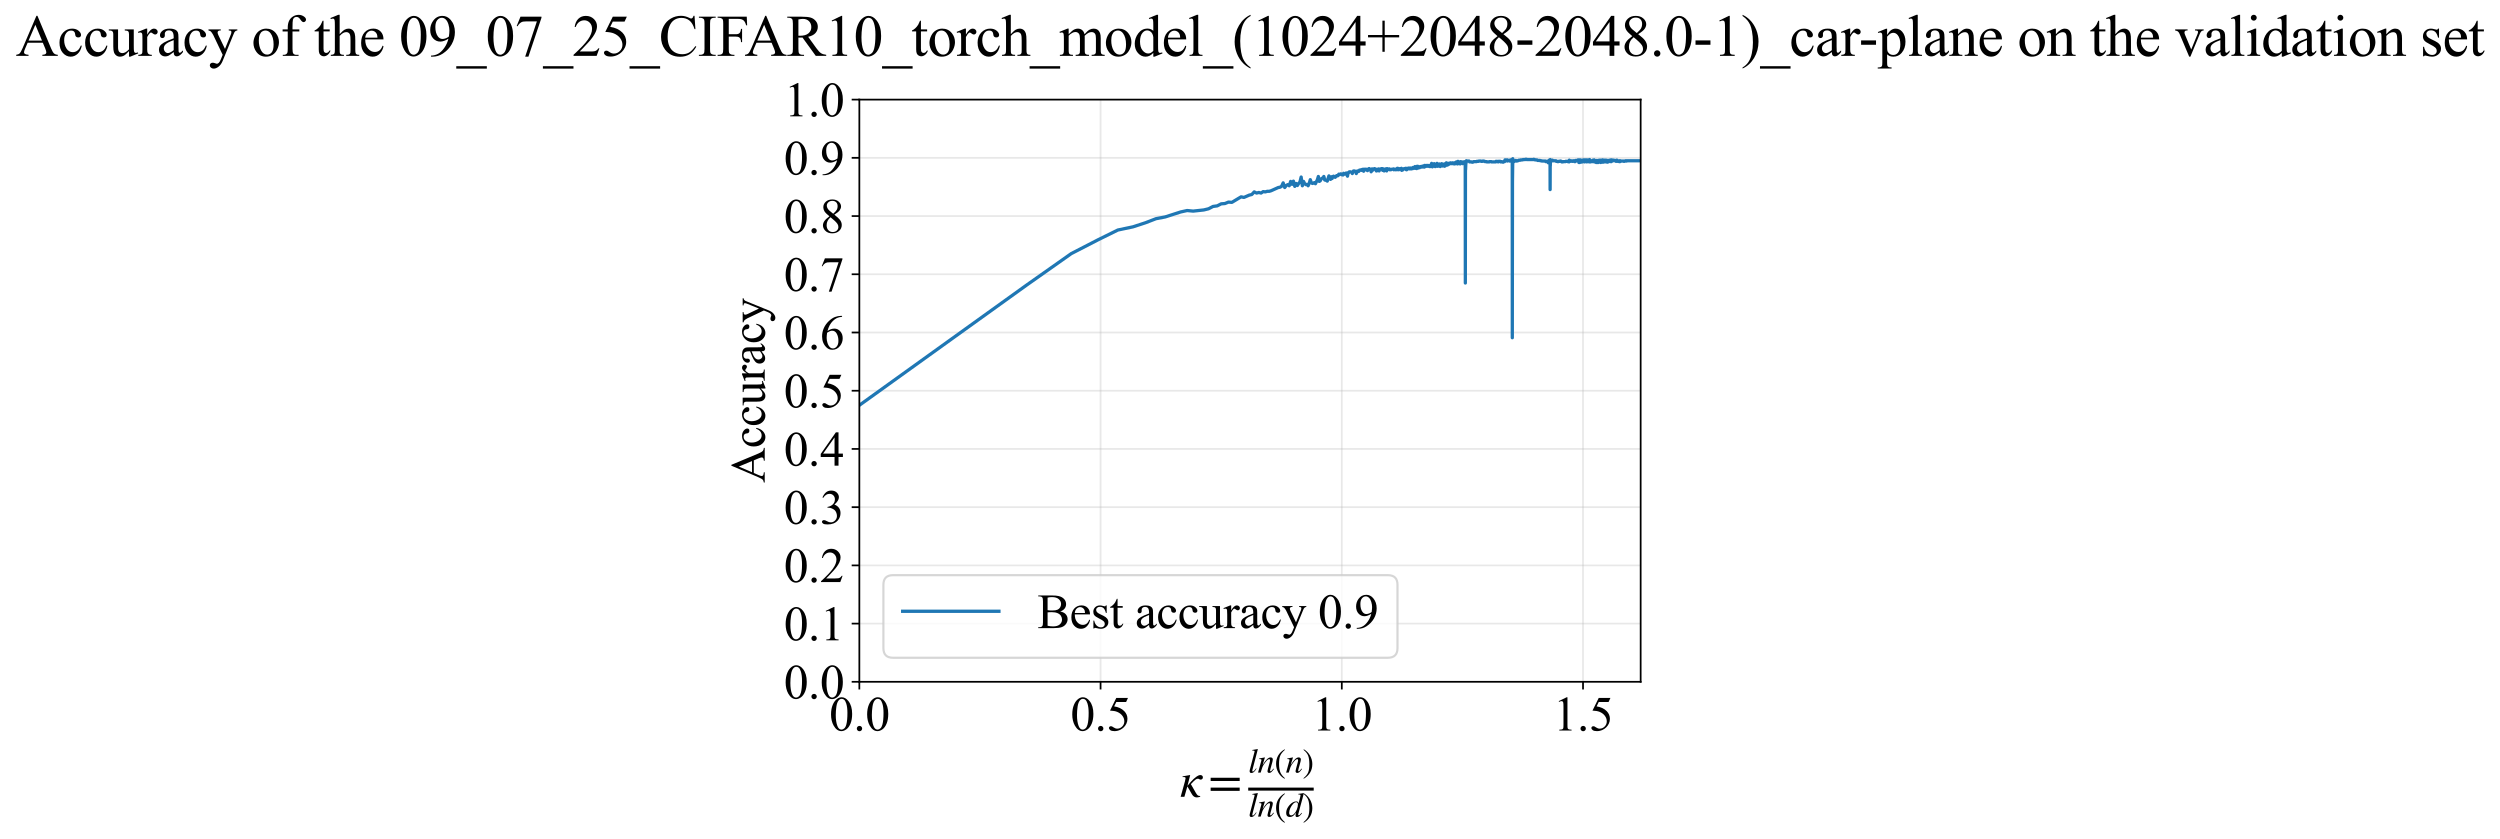 <?xml version="1.0" encoding="utf-8" standalone="no"?>
<!DOCTYPE svg PUBLIC "-//W3C//DTD SVG 1.1//EN"
  "http://www.w3.org/Graphics/SVG/1.1/DTD/svg11.dtd">
<svg xmlns:xlink="http://www.w3.org/1999/xlink" width="1142.687pt" height="383.266pt" viewBox="0 0 1142.687 383.266" xmlns="http://www.w3.org/2000/svg" version="1.1">
 <defs>
  <style type="text/css">*{stroke-linejoin: round; stroke-linecap: butt}</style>
 </defs>
 <g id="figure_1">
  <g id="patch_1">
   <path d="M 0 383.266 
L 1142.687 383.266 
L 1142.687 0 
L 0 0 
z
" style="fill: #ffffff"/>
  </g>
  <g id="axes_1">
   <g id="patch_2">
    <path d="M 392.783 311.644 
L 749.903 311.644 
L 749.903 45.532 
L 392.783 45.532 
z
" style="fill: #ffffff"/>
   </g>
   <g id="matplotlib.axis_1">
    <g id="xtick_1">
     <g id="line2d_1">
      <path d="M 392.783 311.644 
L 392.783 45.532 
" clip-path="url(#p47ab1a462f)" style="fill: none; stroke: #b0b0b0; stroke-opacity: 0.3; stroke-width: 0.8; stroke-linecap: square"/>
     </g>
     <g id="line2d_2">
      <defs>
       <path id="mcd777b98dd" d="M 0 0 
L 0 3.5 
" style="stroke: #000000; stroke-width: 0.8"/>
      </defs>
      <g>
       <use xlink:href="#mcd777b98dd" x="392.783" y="311.644" style="stroke: #000000; stroke-width: 0.8"/>
      </g>
     </g>
     <g id="text_1">
      <!-- 0.0 -->
      <g transform="translate(379.033 333.92) scale(0.22 -0.22)">
       <defs>
        <path id="TimesNewRomanPSMT-30" d="M 231 2094 
Q 231 2819 450 3342 
Q 669 3866 1031 4122 
Q 1313 4325 1613 4325 
Q 2100 4325 2488 3828 
Q 2972 3213 2972 2159 
Q 2972 1422 2759 906 
Q 2547 391 2217 158 
Q 1888 -75 1581 -75 
Q 975 -75 572 641 
Q 231 1244 231 2094 
z
M 844 2016 
Q 844 1141 1059 588 
Q 1238 122 1591 122 
Q 1759 122 1940 273 
Q 2122 425 2216 781 
Q 2359 1319 2359 2297 
Q 2359 3022 2209 3506 
Q 2097 3866 1919 4016 
Q 1791 4119 1609 4119 
Q 1397 4119 1231 3928 
Q 1006 3669 925 3112 
Q 844 2556 844 2016 
z
" transform="scale(0.016)"/>
        <path id="TimesNewRomanPSMT-2e" d="M 800 606 
Q 947 606 1047 504 
Q 1147 403 1147 259 
Q 1147 116 1045 14 
Q 944 -88 800 -88 
Q 656 -88 554 14 
Q 453 116 453 259 
Q 453 406 554 506 
Q 656 606 800 606 
z
" transform="scale(0.016)"/>
       </defs>
       <use xlink:href="#TimesNewRomanPSMT-30"/>
       <use xlink:href="#TimesNewRomanPSMT-2e" transform="translate(50 0)"/>
       <use xlink:href="#TimesNewRomanPSMT-30" transform="translate(75 0)"/>
      </g>
     </g>
    </g>
    <g id="xtick_2">
     <g id="line2d_3">
      <path d="M 503.042 311.644 
L 503.042 45.532 
" clip-path="url(#p47ab1a462f)" style="fill: none; stroke: #b0b0b0; stroke-opacity: 0.3; stroke-width: 0.8; stroke-linecap: square"/>
     </g>
     <g id="line2d_4">
      <g>
       <use xlink:href="#mcd777b98dd" x="503.042" y="311.644" style="stroke: #000000; stroke-width: 0.8"/>
      </g>
     </g>
     <g id="text_2">
      <!-- 0.5 -->
      <g transform="translate(489.292 333.92) scale(0.22 -0.22)">
       <defs>
        <path id="TimesNewRomanPSMT-35" d="M 2778 4238 
L 2534 3706 
L 1259 3706 
L 981 3138 
Q 1809 3016 2294 2522 
Q 2709 2097 2709 1522 
Q 2709 1188 2573 903 
Q 2438 619 2231 419 
Q 2025 219 1772 97 
Q 1413 -75 1034 -75 
Q 653 -75 479 54 
Q 306 184 306 341 
Q 306 428 378 495 
Q 450 563 559 563 
Q 641 563 702 538 
Q 763 513 909 409 
Q 1144 247 1384 247 
Q 1750 247 2026 523 
Q 2303 800 2303 1197 
Q 2303 1581 2056 1914 
Q 1809 2247 1375 2428 
Q 1034 2569 447 2591 
L 1259 4238 
L 2778 4238 
z
" transform="scale(0.016)"/>
       </defs>
       <use xlink:href="#TimesNewRomanPSMT-30"/>
       <use xlink:href="#TimesNewRomanPSMT-2e" transform="translate(50 0)"/>
       <use xlink:href="#TimesNewRomanPSMT-35" transform="translate(75 0)"/>
      </g>
     </g>
    </g>
    <g id="xtick_3">
     <g id="line2d_5">
      <path d="M 613.301 311.644 
L 613.301 45.532 
" clip-path="url(#p47ab1a462f)" style="fill: none; stroke: #b0b0b0; stroke-opacity: 0.3; stroke-width: 0.8; stroke-linecap: square"/>
     </g>
     <g id="line2d_6">
      <g>
       <use xlink:href="#mcd777b98dd" x="613.301" y="311.644" style="stroke: #000000; stroke-width: 0.8"/>
      </g>
     </g>
     <g id="text_3">
      <!-- 1.0 -->
      <g transform="translate(599.551 333.92) scale(0.22 -0.22)">
       <defs>
        <path id="TimesNewRomanPSMT-31" d="M 750 3822 
L 1781 4325 
L 1884 4325 
L 1884 747 
Q 1884 391 1914 303 
Q 1944 216 2037 169 
Q 2131 122 2419 116 
L 2419 0 
L 825 0 
L 825 116 
Q 1125 122 1212 167 
Q 1300 213 1334 289 
Q 1369 366 1369 747 
L 1369 3034 
Q 1369 3497 1338 3628 
Q 1316 3728 1258 3775 
Q 1200 3822 1119 3822 
Q 1003 3822 797 3725 
L 750 3822 
z
" transform="scale(0.016)"/>
       </defs>
       <use xlink:href="#TimesNewRomanPSMT-31"/>
       <use xlink:href="#TimesNewRomanPSMT-2e" transform="translate(50 0)"/>
       <use xlink:href="#TimesNewRomanPSMT-30" transform="translate(75 0)"/>
      </g>
     </g>
    </g>
    <g id="xtick_4">
     <g id="line2d_7">
      <path d="M 723.56 311.644 
L 723.56 45.532 
" clip-path="url(#p47ab1a462f)" style="fill: none; stroke: #b0b0b0; stroke-opacity: 0.3; stroke-width: 0.8; stroke-linecap: square"/>
     </g>
     <g id="line2d_8">
      <g>
       <use xlink:href="#mcd777b98dd" x="723.56" y="311.644" style="stroke: #000000; stroke-width: 0.8"/>
      </g>
     </g>
     <g id="text_4">
      <!-- 1.5 -->
      <g transform="translate(709.81 333.92) scale(0.22 -0.22)">
       <use xlink:href="#TimesNewRomanPSMT-31"/>
       <use xlink:href="#TimesNewRomanPSMT-2e" transform="translate(50 0)"/>
       <use xlink:href="#TimesNewRomanPSMT-35" transform="translate(75 0)"/>
      </g>
     </g>
    </g>
    <g id="text_5">
     <!-- $\kappa  = \frac{ln(n)}{ln(d)}$ -->
     <g transform="translate(539.333 364.186) scale(0.22 -0.22)">
      <defs>
       <path id="STIXGeneral-Italic-3ba" d="M 979 1440 
L 998 1446 
Q 1850 2541 2464 2790 
Q 2547 2822 2630 2822 
Q 2797 2822 2886 2736 
Q 2976 2650 2976 2522 
Q 2976 2387 2893 2307 
Q 2810 2227 2682 2227 
Q 2605 2227 2502 2288 
Q 2400 2349 2336 2349 
Q 2170 2349 1990 2205 
Q 1811 2061 1414 1645 
L 2042 544 
Q 2202 262 2310 182 
Q 2419 102 2624 102 
L 2624 0 
Q 2374 -83 2182 -83 
Q 1786 -83 1555 326 
L 960 1350 
L 576 0 
L 90 0 
L 640 1978 
Q 730 2317 730 2406 
Q 730 2560 518 2560 
L 339 2560 
L 339 2650 
Q 678 2694 1306 2822 
L 1325 2803 
L 979 1440 
z
" transform="scale(0.016)"/>
       <path id="STIXGeneral-Regular-3d" d="M 4077 2048 
L 307 2048 
L 307 2470 
L 4077 2470 
L 4077 2048 
z
M 4077 768 
L 307 768 
L 307 1190 
L 4077 1190 
L 4077 768 
z
" transform="scale(0.016)"/>
       <path id="STIXGeneral-Italic-6c" d="M 1786 4339 
L 806 595 
Q 755 410 755 320 
Q 755 205 864 205 
Q 1037 205 1293 570 
L 1453 794 
L 1542 730 
Q 1254 275 1046 102 
Q 838 -70 576 -70 
Q 262 -70 262 288 
Q 262 397 288 480 
L 1165 3834 
Q 1184 3898 1184 3955 
Q 1184 4096 870 4096 
L 755 4096 
L 755 4198 
Q 1203 4250 1747 4371 
L 1786 4339 
z
" transform="scale(0.016)"/>
       <path id="STIXGeneral-Italic-6e" d="M 2944 749 
L 3034 666 
Q 2707 218 2534 80 
Q 2362 -58 2138 -58 
Q 2010 -58 1923 28 
Q 1837 115 1837 288 
Q 1837 390 1939 768 
L 2221 1805 
Q 2310 2150 2310 2310 
Q 2310 2496 2157 2496 
Q 1971 2496 1750 2275 
Q 1530 2054 1210 1587 
Q 998 1274 899 1024 
Q 800 774 570 0 
L 90 0 
L 704 2240 
Q 717 2304 717 2349 
Q 717 2445 630 2480 
Q 544 2515 301 2522 
L 301 2624 
Q 550 2675 857 2729 
Q 1165 2784 1338 2822 
L 1363 2810 
L 934 1414 
Q 1408 2170 1753 2496 
Q 2099 2822 2413 2822 
Q 2611 2822 2720 2716 
Q 2829 2611 2829 2432 
Q 2829 2272 2765 2048 
L 2406 749 
Q 2317 429 2317 358 
Q 2317 243 2419 243 
Q 2541 243 2810 582 
Q 2854 634 2944 749 
z
" transform="scale(0.016)"/>
       <path id="STIXGeneral-Regular-28" d="M 1946 -1030 
L 1869 -1133 
Q 1126 -710 716 32 
Q 307 774 307 1613 
Q 307 3386 1888 4326 
L 1946 4224 
Q 1293 3667 1075 3126 
Q 858 2586 858 1632 
Q 858 685 1082 96 
Q 1306 -493 1946 -1030 
z
" transform="scale(0.016)"/>
       <path id="STIXGeneral-Regular-29" d="M 186 4224 
L 262 4326 
Q 992 3891 1408 3148 
Q 1824 2406 1824 1581 
Q 1824 -166 243 -1133 
L 186 -1030 
Q 845 -486 1059 54 
Q 1274 595 1274 1562 
Q 1274 2534 1059 3120 
Q 845 3706 186 4224 
z
" transform="scale(0.016)"/>
       <path id="STIXGeneral-Italic-64" d="M 3334 4371 
L 3373 4333 
L 3123 3360 
L 2739 1958 
Q 2323 429 2323 384 
Q 2323 256 2438 256 
Q 2522 256 2614 336 
Q 2707 416 2963 710 
L 3040 646 
Q 2547 -83 2099 -83 
Q 1978 -83 1907 -6 
Q 1837 70 1837 205 
Q 1837 397 1920 774 
Q 1645 307 1379 118 
Q 1114 -70 781 -70 
Q 461 -70 278 125 
Q 96 320 96 678 
Q 96 1440 713 2131 
Q 1331 2822 1965 2822 
Q 2163 2822 2256 2732 
Q 2349 2643 2381 2451 
L 2387 2451 
L 2675 3494 
Q 2765 3808 2765 3949 
Q 2765 4051 2694 4076 
Q 2624 4102 2355 4115 
L 2355 4224 
Q 2848 4269 3334 4371 
z
M 2278 2310 
Q 2278 2477 2185 2576 
Q 2093 2675 1978 2675 
Q 1677 2675 1395 2381 
Q 1075 2042 864 1571 
Q 653 1101 653 704 
Q 653 486 752 361 
Q 851 237 1024 237 
Q 1312 237 1606 550 
Q 1901 864 2089 1350 
Q 2278 1837 2278 2310 
z
" transform="scale(0.016)"/>
      </defs>
      <use xlink:href="#STIXGeneral-Italic-3ba" transform="translate(0 0.003)"/>
      <use xlink:href="#STIXGeneral-Regular-3d" transform="translate(58.84 0.003)"/>
      <use xlink:href="#STIXGeneral-Italic-6c" transform="translate(141.78 50.192) scale(0.7)"/>
      <use xlink:href="#STIXGeneral-Italic-6e" transform="translate(161.24 50.192) scale(0.7)"/>
      <use xlink:href="#STIXGeneral-Regular-28" transform="translate(196.24 50.192) scale(0.7)"/>
      <use xlink:href="#STIXGeneral-Italic-6e" transform="translate(219.55 50.192) scale(0.7)"/>
      <use xlink:href="#STIXGeneral-Regular-29" transform="translate(254.55 50.192) scale(0.7)"/>
      <use xlink:href="#STIXGeneral-Italic-6c" transform="translate(141.78 -41.258) scale(0.7)"/>
      <use xlink:href="#STIXGeneral-Italic-6e" transform="translate(161.24 -41.258) scale(0.7)"/>
      <use xlink:href="#STIXGeneral-Regular-28" transform="translate(196.24 -41.258) scale(0.7)"/>
      <use xlink:href="#STIXGeneral-Italic-64" transform="translate(219.55 -41.258) scale(0.7)"/>
      <use xlink:href="#STIXGeneral-Regular-29" transform="translate(254.55 -41.258) scale(0.7)"/>
      <path d="M 141.78 12.8 
L 141.78 19.05 
L 277.86 19.05 
L 277.86 12.8 
L 141.78 12.8 
z
"/>
     </g>
    </g>
   </g>
   <g id="matplotlib.axis_2">
    <g id="ytick_1">
     <g id="line2d_9">
      <path d="M 392.783 311.644 
L 749.903 311.644 
" clip-path="url(#p47ab1a462f)" style="fill: none; stroke: #b0b0b0; stroke-opacity: 0.3; stroke-width: 0.8; stroke-linecap: square"/>
     </g>
     <g id="line2d_10">
      <defs>
       <path id="mbd816233aa" d="M 0 0 
L -3.5 0 
" style="stroke: #000000; stroke-width: 0.8"/>
      </defs>
      <g>
       <use xlink:href="#mbd816233aa" x="392.783" y="311.644" style="stroke: #000000; stroke-width: 0.8"/>
      </g>
     </g>
     <g id="text_6">
      <!-- 0.0 -->
      <g transform="translate(358.283 319.282) scale(0.22 -0.22)">
       <use xlink:href="#TimesNewRomanPSMT-30"/>
       <use xlink:href="#TimesNewRomanPSMT-2e" transform="translate(50 0)"/>
       <use xlink:href="#TimesNewRomanPSMT-30" transform="translate(75 0)"/>
      </g>
     </g>
    </g>
    <g id="ytick_2">
     <g id="line2d_11">
      <path d="M 392.783 285.032 
L 749.903 285.032 
" clip-path="url(#p47ab1a462f)" style="fill: none; stroke: #b0b0b0; stroke-opacity: 0.3; stroke-width: 0.8; stroke-linecap: square"/>
     </g>
     <g id="line2d_12">
      <g>
       <use xlink:href="#mbd816233aa" x="392.783" y="285.032" style="stroke: #000000; stroke-width: 0.8"/>
      </g>
     </g>
     <g id="text_7">
      <!-- 0.1 -->
      <g transform="translate(358.283 292.67) scale(0.22 -0.22)">
       <use xlink:href="#TimesNewRomanPSMT-30"/>
       <use xlink:href="#TimesNewRomanPSMT-2e" transform="translate(50 0)"/>
       <use xlink:href="#TimesNewRomanPSMT-31" transform="translate(75 0)"/>
      </g>
     </g>
    </g>
    <g id="ytick_3">
     <g id="line2d_13">
      <path d="M 392.783 258.421 
L 749.903 258.421 
" clip-path="url(#p47ab1a462f)" style="fill: none; stroke: #b0b0b0; stroke-opacity: 0.3; stroke-width: 0.8; stroke-linecap: square"/>
     </g>
     <g id="line2d_14">
      <g>
       <use xlink:href="#mbd816233aa" x="392.783" y="258.421" style="stroke: #000000; stroke-width: 0.8"/>
      </g>
     </g>
     <g id="text_8">
      <!-- 0.2 -->
      <g transform="translate(358.283 266.059) scale(0.22 -0.22)">
       <defs>
        <path id="TimesNewRomanPSMT-32" d="M 2934 816 
L 2638 0 
L 138 0 
L 138 116 
Q 1241 1122 1691 1759 
Q 2141 2397 2141 2925 
Q 2141 3328 1894 3587 
Q 1647 3847 1303 3847 
Q 991 3847 742 3664 
Q 494 3481 375 3128 
L 259 3128 
Q 338 3706 661 4015 
Q 984 4325 1469 4325 
Q 1984 4325 2329 3994 
Q 2675 3663 2675 3213 
Q 2675 2891 2525 2569 
Q 2294 2063 1775 1497 
Q 997 647 803 472 
L 1909 472 
Q 2247 472 2383 497 
Q 2519 522 2628 598 
Q 2738 675 2819 816 
L 2934 816 
z
" transform="scale(0.016)"/>
       </defs>
       <use xlink:href="#TimesNewRomanPSMT-30"/>
       <use xlink:href="#TimesNewRomanPSMT-2e" transform="translate(50 0)"/>
       <use xlink:href="#TimesNewRomanPSMT-32" transform="translate(75 0)"/>
      </g>
     </g>
    </g>
    <g id="ytick_4">
     <g id="line2d_15">
      <path d="M 392.783 231.81 
L 749.903 231.81 
" clip-path="url(#p47ab1a462f)" style="fill: none; stroke: #b0b0b0; stroke-opacity: 0.3; stroke-width: 0.8; stroke-linecap: square"/>
     </g>
     <g id="line2d_16">
      <g>
       <use xlink:href="#mbd816233aa" x="392.783" y="231.81" style="stroke: #000000; stroke-width: 0.8"/>
      </g>
     </g>
     <g id="text_9">
      <!-- 0.3 -->
      <g transform="translate(358.283 239.448) scale(0.22 -0.22)">
       <defs>
        <path id="TimesNewRomanPSMT-33" d="M 325 3431 
Q 506 3859 782 4092 
Q 1059 4325 1472 4325 
Q 1981 4325 2253 3994 
Q 2459 3747 2459 3466 
Q 2459 3003 1878 2509 
Q 2269 2356 2469 2072 
Q 2669 1788 2669 1403 
Q 2669 853 2319 450 
Q 1863 -75 997 -75 
Q 569 -75 414 31 
Q 259 138 259 259 
Q 259 350 332 419 
Q 406 488 509 488 
Q 588 488 669 463 
Q 722 447 909 348 
Q 1097 250 1169 231 
Q 1284 197 1416 197 
Q 1734 197 1970 444 
Q 2206 691 2206 1028 
Q 2206 1275 2097 1509 
Q 2016 1684 1919 1775 
Q 1784 1900 1550 2001 
Q 1316 2103 1072 2103 
L 972 2103 
L 972 2197 
Q 1219 2228 1467 2375 
Q 1716 2522 1828 2728 
Q 1941 2934 1941 3181 
Q 1941 3503 1739 3701 
Q 1538 3900 1238 3900 
Q 753 3900 428 3381 
L 325 3431 
z
" transform="scale(0.016)"/>
       </defs>
       <use xlink:href="#TimesNewRomanPSMT-30"/>
       <use xlink:href="#TimesNewRomanPSMT-2e" transform="translate(50 0)"/>
       <use xlink:href="#TimesNewRomanPSMT-33" transform="translate(75 0)"/>
      </g>
     </g>
    </g>
    <g id="ytick_5">
     <g id="line2d_17">
      <path d="M 392.783 205.199 
L 749.903 205.199 
" clip-path="url(#p47ab1a462f)" style="fill: none; stroke: #b0b0b0; stroke-opacity: 0.3; stroke-width: 0.8; stroke-linecap: square"/>
     </g>
     <g id="line2d_18">
      <g>
       <use xlink:href="#mbd816233aa" x="392.783" y="205.199" style="stroke: #000000; stroke-width: 0.8"/>
      </g>
     </g>
     <g id="text_10">
      <!-- 0.4 -->
      <g transform="translate(358.283 212.837) scale(0.22 -0.22)">
       <defs>
        <path id="TimesNewRomanPSMT-34" d="M 2978 1563 
L 2978 1119 
L 2409 1119 
L 2409 0 
L 1894 0 
L 1894 1119 
L 100 1119 
L 100 1519 
L 2066 4325 
L 2409 4325 
L 2409 1563 
L 2978 1563 
z
M 1894 1563 
L 1894 3666 
L 406 1563 
L 1894 1563 
z
" transform="scale(0.016)"/>
       </defs>
       <use xlink:href="#TimesNewRomanPSMT-30"/>
       <use xlink:href="#TimesNewRomanPSMT-2e" transform="translate(50 0)"/>
       <use xlink:href="#TimesNewRomanPSMT-34" transform="translate(75 0)"/>
      </g>
     </g>
    </g>
    <g id="ytick_6">
     <g id="line2d_19">
      <path d="M 392.783 178.588 
L 749.903 178.588 
" clip-path="url(#p47ab1a462f)" style="fill: none; stroke: #b0b0b0; stroke-opacity: 0.3; stroke-width: 0.8; stroke-linecap: square"/>
     </g>
     <g id="line2d_20">
      <g>
       <use xlink:href="#mbd816233aa" x="392.783" y="178.588" style="stroke: #000000; stroke-width: 0.8"/>
      </g>
     </g>
     <g id="text_11">
      <!-- 0.5 -->
      <g transform="translate(358.283 186.226) scale(0.22 -0.22)">
       <use xlink:href="#TimesNewRomanPSMT-30"/>
       <use xlink:href="#TimesNewRomanPSMT-2e" transform="translate(50 0)"/>
       <use xlink:href="#TimesNewRomanPSMT-35" transform="translate(75 0)"/>
      </g>
     </g>
    </g>
    <g id="ytick_7">
     <g id="line2d_21">
      <path d="M 392.783 151.976 
L 749.903 151.976 
" clip-path="url(#p47ab1a462f)" style="fill: none; stroke: #b0b0b0; stroke-opacity: 0.3; stroke-width: 0.8; stroke-linecap: square"/>
     </g>
     <g id="line2d_22">
      <g>
       <use xlink:href="#mbd816233aa" x="392.783" y="151.976" style="stroke: #000000; stroke-width: 0.8"/>
      </g>
     </g>
     <g id="text_12">
      <!-- 0.6 -->
      <g transform="translate(358.283 159.614) scale(0.22 -0.22)">
       <defs>
        <path id="TimesNewRomanPSMT-36" d="M 2869 4325 
L 2869 4209 
Q 2456 4169 2195 4045 
Q 1934 3922 1679 3669 
Q 1425 3416 1258 3105 
Q 1091 2794 978 2366 
Q 1428 2675 1881 2675 
Q 2316 2675 2634 2325 
Q 2953 1975 2953 1425 
Q 2953 894 2631 456 
Q 2244 -75 1606 -75 
Q 1172 -75 869 213 
Q 275 772 275 1663 
Q 275 2231 503 2743 
Q 731 3256 1154 3653 
Q 1578 4050 1965 4187 
Q 2353 4325 2688 4325 
L 2869 4325 
z
M 925 2138 
Q 869 1716 869 1456 
Q 869 1156 980 804 
Q 1091 453 1309 247 
Q 1469 100 1697 100 
Q 1969 100 2183 356 
Q 2397 613 2397 1088 
Q 2397 1622 2184 2012 
Q 1972 2403 1581 2403 
Q 1463 2403 1327 2353 
Q 1191 2303 925 2138 
z
" transform="scale(0.016)"/>
       </defs>
       <use xlink:href="#TimesNewRomanPSMT-30"/>
       <use xlink:href="#TimesNewRomanPSMT-2e" transform="translate(50 0)"/>
       <use xlink:href="#TimesNewRomanPSMT-36" transform="translate(75 0)"/>
      </g>
     </g>
    </g>
    <g id="ytick_8">
     <g id="line2d_23">
      <path d="M 392.783 125.365 
L 749.903 125.365 
" clip-path="url(#p47ab1a462f)" style="fill: none; stroke: #b0b0b0; stroke-opacity: 0.3; stroke-width: 0.8; stroke-linecap: square"/>
     </g>
     <g id="line2d_24">
      <g>
       <use xlink:href="#mbd816233aa" x="392.783" y="125.365" style="stroke: #000000; stroke-width: 0.8"/>
      </g>
     </g>
     <g id="text_13">
      <!-- 0.7 -->
      <g transform="translate(358.283 133.003) scale(0.22 -0.22)">
       <defs>
        <path id="TimesNewRomanPSMT-37" d="M 644 4238 
L 2916 4238 
L 2916 4119 
L 1503 -88 
L 1153 -88 
L 2419 3728 
L 1253 3728 
Q 900 3728 750 3644 
Q 488 3500 328 3200 
L 238 3234 
L 644 4238 
z
" transform="scale(0.016)"/>
       </defs>
       <use xlink:href="#TimesNewRomanPSMT-30"/>
       <use xlink:href="#TimesNewRomanPSMT-2e" transform="translate(50 0)"/>
       <use xlink:href="#TimesNewRomanPSMT-37" transform="translate(75 0)"/>
      </g>
     </g>
    </g>
    <g id="ytick_9">
     <g id="line2d_25">
      <path d="M 392.783 98.754 
L 749.903 98.754 
" clip-path="url(#p47ab1a462f)" style="fill: none; stroke: #b0b0b0; stroke-opacity: 0.3; stroke-width: 0.8; stroke-linecap: square"/>
     </g>
     <g id="line2d_26">
      <g>
       <use xlink:href="#mbd816233aa" x="392.783" y="98.754" style="stroke: #000000; stroke-width: 0.8"/>
      </g>
     </g>
     <g id="text_14">
      <!-- 0.8 -->
      <g transform="translate(358.283 106.392) scale(0.22 -0.22)">
       <defs>
        <path id="TimesNewRomanPSMT-38" d="M 1228 2134 
Q 725 2547 579 2797 
Q 434 3047 434 3316 
Q 434 3728 753 4026 
Q 1072 4325 1600 4325 
Q 2113 4325 2425 4047 
Q 2738 3769 2738 3413 
Q 2738 3175 2569 2928 
Q 2400 2681 1866 2347 
Q 2416 1922 2594 1678 
Q 2831 1359 2831 1006 
Q 2831 559 2490 242 
Q 2150 -75 1597 -75 
Q 994 -75 656 303 
Q 388 606 388 966 
Q 388 1247 577 1523 
Q 766 1800 1228 2134 
z
M 1719 2469 
Q 2094 2806 2194 3001 
Q 2294 3197 2294 3444 
Q 2294 3772 2109 3958 
Q 1925 4144 1606 4144 
Q 1288 4144 1088 3959 
Q 888 3775 888 3528 
Q 888 3366 970 3203 
Q 1053 3041 1206 2894 
L 1719 2469 
z
M 1375 2016 
Q 1116 1797 991 1539 
Q 866 1281 866 981 
Q 866 578 1086 336 
Q 1306 94 1647 94 
Q 1984 94 2187 284 
Q 2391 475 2391 747 
Q 2391 972 2272 1150 
Q 2050 1481 1375 2016 
z
" transform="scale(0.016)"/>
       </defs>
       <use xlink:href="#TimesNewRomanPSMT-30"/>
       <use xlink:href="#TimesNewRomanPSMT-2e" transform="translate(50 0)"/>
       <use xlink:href="#TimesNewRomanPSMT-38" transform="translate(75 0)"/>
      </g>
     </g>
    </g>
    <g id="ytick_10">
     <g id="line2d_27">
      <path d="M 392.783 72.143 
L 749.903 72.143 
" clip-path="url(#p47ab1a462f)" style="fill: none; stroke: #b0b0b0; stroke-opacity: 0.3; stroke-width: 0.8; stroke-linecap: square"/>
     </g>
     <g id="line2d_28">
      <g>
       <use xlink:href="#mbd816233aa" x="392.783" y="72.143" style="stroke: #000000; stroke-width: 0.8"/>
      </g>
     </g>
     <g id="text_15">
      <!-- 0.9 -->
      <g transform="translate(358.283 79.781) scale(0.22 -0.22)">
       <defs>
        <path id="TimesNewRomanPSMT-39" d="M 338 -88 
L 338 28 
Q 744 34 1094 217 
Q 1444 400 1770 856 
Q 2097 1313 2225 1859 
Q 1734 1544 1338 1544 
Q 891 1544 572 1889 
Q 253 2234 253 2806 
Q 253 3363 572 3797 
Q 956 4325 1575 4325 
Q 2097 4325 2469 3894 
Q 2925 3359 2925 2575 
Q 2925 1869 2578 1258 
Q 2231 647 1613 244 
Q 1109 -88 516 -88 
L 338 -88 
z
M 2275 2091 
Q 2331 2497 2331 2741 
Q 2331 3044 2228 3395 
Q 2125 3747 1936 3934 
Q 1747 4122 1506 4122 
Q 1228 4122 1018 3872 
Q 809 3622 809 3128 
Q 809 2469 1088 2097 
Q 1291 1828 1588 1828 
Q 1731 1828 1928 1897 
Q 2125 1966 2275 2091 
z
" transform="scale(0.016)"/>
       </defs>
       <use xlink:href="#TimesNewRomanPSMT-30"/>
       <use xlink:href="#TimesNewRomanPSMT-2e" transform="translate(50 0)"/>
       <use xlink:href="#TimesNewRomanPSMT-39" transform="translate(75 0)"/>
      </g>
     </g>
    </g>
    <g id="ytick_11">
     <g id="line2d_29">
      <path d="M 392.783 45.532 
L 749.903 45.532 
" clip-path="url(#p47ab1a462f)" style="fill: none; stroke: #b0b0b0; stroke-opacity: 0.3; stroke-width: 0.8; stroke-linecap: square"/>
     </g>
     <g id="line2d_30">
      <g>
       <use xlink:href="#mbd816233aa" x="392.783" y="45.532" style="stroke: #000000; stroke-width: 0.8"/>
      </g>
     </g>
     <g id="text_16">
      <!-- 1.0 -->
      <g transform="translate(358.283 53.17) scale(0.22 -0.22)">
       <use xlink:href="#TimesNewRomanPSMT-31"/>
       <use xlink:href="#TimesNewRomanPSMT-2e" transform="translate(50 0)"/>
       <use xlink:href="#TimesNewRomanPSMT-30" transform="translate(75 0)"/>
      </g>
     </g>
    </g>
    <g id="text_17">
     <!-- Accuracy -->
     <g transform="translate(349.536 220.726) rotate(-90) scale(0.22 -0.22)">
      <defs>
       <path id="TimesNewRomanPSMT-41" d="M 2928 1419 
L 1288 1419 
L 1000 750 
Q 894 503 894 381 
Q 894 284 986 211 
Q 1078 138 1384 116 
L 1384 0 
L 50 0 
L 50 116 
Q 316 163 394 238 
Q 553 388 747 847 
L 2238 4334 
L 2347 4334 
L 3822 809 
Q 4000 384 4145 257 
Q 4291 131 4550 116 
L 4550 0 
L 2878 0 
L 2878 116 
Q 3131 128 3220 200 
Q 3309 272 3309 375 
Q 3309 513 3184 809 
L 2928 1419 
z
M 2841 1650 
L 2122 3363 
L 1384 1650 
L 2841 1650 
z
" transform="scale(0.016)"/>
       <path id="TimesNewRomanPSMT-63" d="M 2631 1088 
Q 2516 522 2178 217 
Q 1841 -88 1431 -88 
Q 944 -88 581 321 
Q 219 731 219 1428 
Q 219 2103 620 2525 
Q 1022 2947 1584 2947 
Q 2006 2947 2278 2723 
Q 2550 2500 2550 2259 
Q 2550 2141 2473 2067 
Q 2397 1994 2259 1994 
Q 2075 1994 1981 2113 
Q 1928 2178 1911 2362 
Q 1894 2547 1784 2644 
Q 1675 2738 1481 2738 
Q 1169 2738 978 2506 
Q 725 2200 725 1697 
Q 725 1184 976 792 
Q 1228 400 1656 400 
Q 1963 400 2206 609 
Q 2378 753 2541 1131 
L 2631 1088 
z
" transform="scale(0.016)"/>
       <path id="TimesNewRomanPSMT-75" d="M 2709 2863 
L 2709 1128 
Q 2709 631 2732 520 
Q 2756 409 2807 365 
Q 2859 322 2928 322 
Q 3025 322 3147 375 
L 3191 266 
L 2334 -88 
L 2194 -88 
L 2194 519 
Q 1825 119 1631 15 
Q 1438 -88 1222 -88 
Q 981 -88 804 51 
Q 628 191 559 409 
Q 491 628 491 1028 
L 491 2306 
Q 491 2509 447 2587 
Q 403 2666 317 2708 
Q 231 2750 6 2747 
L 6 2863 
L 1009 2863 
L 1009 947 
Q 1009 547 1148 422 
Q 1288 297 1484 297 
Q 1619 297 1789 381 
Q 1959 466 2194 703 
L 2194 2325 
Q 2194 2569 2105 2655 
Q 2016 2741 1734 2747 
L 1734 2863 
L 2709 2863 
z
" transform="scale(0.016)"/>
       <path id="TimesNewRomanPSMT-72" d="M 1038 2947 
L 1038 2303 
Q 1397 2947 1775 2947 
Q 1947 2947 2059 2842 
Q 2172 2738 2172 2600 
Q 2172 2478 2090 2393 
Q 2009 2309 1897 2309 
Q 1788 2309 1652 2417 
Q 1516 2525 1450 2525 
Q 1394 2525 1328 2463 
Q 1188 2334 1038 2041 
L 1038 669 
Q 1038 431 1097 309 
Q 1138 225 1241 169 
Q 1344 113 1538 113 
L 1538 0 
L 72 0 
L 72 113 
Q 291 113 397 181 
Q 475 231 506 341 
Q 522 394 522 644 
L 522 1753 
Q 522 2253 501 2348 
Q 481 2444 426 2487 
Q 372 2531 291 2531 
Q 194 2531 72 2484 
L 41 2597 
L 906 2947 
L 1038 2947 
z
" transform="scale(0.016)"/>
       <path id="TimesNewRomanPSMT-61" d="M 1822 413 
Q 1381 72 1269 19 
Q 1100 -59 909 -59 
Q 613 -59 420 144 
Q 228 347 228 678 
Q 228 888 322 1041 
Q 450 1253 767 1440 
Q 1084 1628 1822 1897 
L 1822 2009 
Q 1822 2438 1686 2597 
Q 1550 2756 1291 2756 
Q 1094 2756 978 2650 
Q 859 2544 859 2406 
L 866 2225 
Q 866 2081 792 2003 
Q 719 1925 600 1925 
Q 484 1925 411 2006 
Q 338 2088 338 2228 
Q 338 2497 613 2722 
Q 888 2947 1384 2947 
Q 1766 2947 2009 2819 
Q 2194 2722 2281 2516 
Q 2338 2381 2338 1966 
L 2338 994 
Q 2338 584 2353 492 
Q 2369 400 2405 369 
Q 2441 338 2488 338 
Q 2538 338 2575 359 
Q 2641 400 2828 588 
L 2828 413 
Q 2478 -56 2159 -56 
Q 2006 -56 1915 50 
Q 1825 156 1822 413 
z
M 1822 616 
L 1822 1706 
Q 1350 1519 1213 1441 
Q 966 1303 859 1153 
Q 753 1003 753 825 
Q 753 600 887 451 
Q 1022 303 1197 303 
Q 1434 303 1822 616 
z
" transform="scale(0.016)"/>
       <path id="TimesNewRomanPSMT-79" d="M 38 2863 
L 1372 2863 
L 1372 2747 
L 1306 2747 
Q 1166 2747 1095 2686 
Q 1025 2625 1025 2534 
Q 1025 2413 1128 2197 
L 1825 753 
L 2466 2334 
Q 2519 2463 2519 2588 
Q 2519 2644 2497 2672 
Q 2472 2706 2419 2726 
Q 2366 2747 2231 2747 
L 2231 2863 
L 3163 2863 
L 3163 2747 
Q 3047 2734 2984 2696 
Q 2922 2659 2847 2556 
Q 2819 2513 2741 2316 
L 1575 -541 
Q 1406 -956 1132 -1168 
Q 859 -1381 606 -1381 
Q 422 -1381 303 -1275 
Q 184 -1169 184 -1031 
Q 184 -900 270 -820 
Q 356 -741 506 -741 
Q 609 -741 788 -809 
Q 913 -856 944 -856 
Q 1038 -856 1148 -759 
Q 1259 -663 1372 -384 
L 1575 113 
L 547 2272 
Q 500 2369 397 2513 
Q 319 2622 269 2659 
Q 197 2709 38 2747 
L 38 2863 
z
" transform="scale(0.016)"/>
      </defs>
      <use xlink:href="#TimesNewRomanPSMT-41"/>
      <use xlink:href="#TimesNewRomanPSMT-63" transform="translate(72.217 0)"/>
      <use xlink:href="#TimesNewRomanPSMT-63" transform="translate(116.602 0)"/>
      <use xlink:href="#TimesNewRomanPSMT-75" transform="translate(160.986 0)"/>
      <use xlink:href="#TimesNewRomanPSMT-72" transform="translate(210.986 0)"/>
      <use xlink:href="#TimesNewRomanPSMT-61" transform="translate(244.287 0)"/>
      <use xlink:href="#TimesNewRomanPSMT-63" transform="translate(288.672 0)"/>
      <use xlink:href="#TimesNewRomanPSMT-79" transform="translate(333.057 0)"/>
     </g>
    </g>
   </g>
   <g id="line2d_31">
    <path d="M 392.783 185.24 
L 469.074 130.421 
L 489.646 115.918 
L 502.036 109.531 
L 510.931 105.141 
L 517.874 103.677 
L 523.571 101.814 
L 528.4 99.951 
L 532.592 99.153 
L 539.613 96.891 
L 542.616 96.226 
L 545.361 96.492 
L 550.227 95.96 
L 552.407 95.427 
L 554.447 94.363 
L 556.364 94.097 
L 558.172 93.166 
L 559.883 93.032 
L 561.507 92.367 
L 563.051 92.5 
L 565.932 90.771 
L 567.281 89.972 
L 568.574 90.238 
L 571.013 89.174 
L 572.166 88.908 
L 573.278 87.71 
L 574.353 88.242 
L 575.393 87.976 
L 576.4 88.242 
L 577.376 87.577 
L 578.323 87.71 
L 579.242 87.444 
L 580.136 87.444 
L 581.005 87.178 
L 584.263 85.714 
L 585.028 85.581 
L 585.774 85.182 
L 586.504 83.586 
L 587.218 85.714 
L 587.915 84.783 
L 588.598 84.384 
L 589.266 84.916 
L 589.921 82.92 
L 590.562 84.251 
L 591.191 82.787 
L 591.808 85.182 
L 592.413 83.852 
L 593.006 84.783 
L 593.589 83.852 
L 594.161 83.186 
L 594.723 80.924 
L 595.275 84.916 
L 595.818 82.92 
L 596.352 83.985 
L 596.877 84.384 
L 597.394 84.251 
L 597.902 84.916 
L 598.402 83.852 
L 598.895 82.122 
L 599.38 83.452 
L 599.857 83.852 
L 600.328 83.719 
L 600.792 83.452 
L 601.249 83.985 
L 602.144 82.122 
L 602.582 80.658 
L 603.014 82.92 
L 603.441 82.654 
L 603.862 81.856 
L 604.277 81.457 
L 604.687 81.457 
L 605.092 80.658 
L 605.491 82.255 
L 605.886 82.388 
L 606.276 82.388 
L 606.661 82.787 
L 607.418 80.392 
L 607.789 81.457 
L 608.157 81.989 
L 608.52 80.791 
L 608.879 81.59 
L 609.234 80.658 
L 609.585 80.525 
L 610.276 81.057 
L 610.952 80.259 
L 611.285 80.392 
L 611.614 80.259 
L 611.94 79.594 
L 612.263 79.727 
L 612.899 79.461 
L 613.212 79.86 
L 613.522 79.727 
L 613.829 79.993 
L 614.133 79.195 
L 614.434 79.594 
L 614.733 79.594 
L 615.321 79.062 
L 615.899 80.525 
L 616.184 78.929 
L 616.467 78.929 
L 616.747 78.529 
L 617.3 78.529 
L 617.843 78.795 
L 618.111 79.328 
L 618.377 78.529 
L 618.641 78.13 
L 618.903 78.396 
L 619.162 78.13 
L 619.675 78.529 
L 619.928 79.328 
L 620.429 78.13 
L 620.676 78.396 
L 620.922 78.396 
L 621.166 78.263 
L 621.407 77.731 
L 621.647 77.864 
L 622.122 77.598 
L 622.356 77.864 
L 622.589 77.465 
L 622.82 77.731 
L 623.05 77.332 
L 623.278 78.263 
L 623.504 77.465 
L 623.729 77.332 
L 623.952 77.465 
L 624.173 77.332 
L 624.393 77.332 
L 624.612 77.731 
L 624.829 77.598 
L 625.045 77.997 
L 625.471 77.199 
L 625.683 77.066 
L 625.892 77.066 
L 626.101 77.598 
L 626.514 77.598 
L 626.718 78.529 
L 627.123 77.199 
L 627.324 77.864 
L 627.523 77.731 
L 627.721 77.199 
L 628.114 77.332 
L 628.308 77.066 
L 628.694 77.332 
L 628.885 77.598 
L 629.074 78.13 
L 629.263 78.13 
L 629.451 77.332 
L 629.637 77.598 
L 629.823 77.332 
L 630.007 77.598 
L 630.19 77.199 
L 630.372 78.13 
L 630.554 77.465 
L 631.091 77.199 
L 631.268 77.332 
L 631.444 77.066 
L 631.619 77.332 
L 631.794 77.066 
L 631.967 77.864 
L 632.311 77.199 
L 632.651 78.13 
L 633.32 77.199 
L 633.485 77.199 
L 633.813 78.13 
L 633.976 77.066 
L 634.138 77.332 
L 634.459 77.199 
L 634.935 77.465 
L 635.092 77.199 
L 635.248 77.598 
L 635.558 77.465 
L 635.712 77.598 
L 636.17 77.332 
L 636.77 77.332 
L 636.918 77.199 
L 637.066 77.598 
L 637.212 77.332 
L 637.649 77.332 
L 637.793 77.598 
L 637.937 77.332 
L 638.08 77.332 
L 638.505 77.598 
L 638.645 76.933 
L 638.785 77.066 
L 638.924 76.933 
L 639.063 77.066 
L 639.338 77.598 
L 639.882 77.066 
L 640.016 77.199 
L 640.283 77.066 
L 640.416 77.199 
L 640.548 76.933 
L 640.68 77.864 
L 640.811 77.465 
L 641.072 77.731 
L 641.33 77.199 
L 641.459 77.332 
L 641.841 77.066 
L 641.968 77.199 
L 642.344 76.933 
L 642.468 76.933 
L 642.592 77.465 
L 642.716 77.066 
L 642.839 77.598 
L 642.961 77.598 
L 643.084 76.933 
L 643.326 77.332 
L 643.447 76.933 
L 643.687 77.066 
L 643.925 76.8 
L 644.279 77.199 
L 644.513 76.8 
L 644.629 77.199 
L 644.976 76.8 
L 645.204 77.199 
L 645.432 76.933 
L 645.545 76.8 
L 645.769 77.066 
L 645.881 76.534 
L 645.993 76.8 
L 646.104 76.534 
L 646.214 76.8 
L 646.324 76.667 
L 646.434 76.8 
L 646.544 76.4 
L 646.653 76.933 
L 646.762 76.134 
L 646.87 76.933 
L 647.086 76.667 
L 647.193 76.933 
L 647.406 76.8 
L 647.512 77.066 
L 647.724 76.001 
L 647.829 76.001 
L 647.934 76.134 
L 648.038 76.001 
L 648.246 76.8 
L 648.349 76.267 
L 648.453 76.667 
L 648.658 76.267 
L 648.76 76.267 
L 648.862 76.667 
L 648.963 76.267 
L 649.064 76.4 
L 649.165 76.134 
L 649.265 76.267 
L 649.465 76.134 
L 649.664 76.267 
L 649.763 76.267 
L 649.862 76.4 
L 649.96 76.001 
L 650.058 76.267 
L 650.156 76.134 
L 650.253 76.267 
L 650.447 75.868 
L 650.64 76.267 
L 650.736 76.267 
L 650.927 76.4 
L 651.022 76.267 
L 651.117 75.602 
L 651.211 76.267 
L 651.399 76.001 
L 651.493 76.134 
L 651.68 75.868 
L 651.773 76.001 
L 651.865 75.602 
L 652.049 75.868 
L 652.141 76.001 
L 652.506 75.602 
L 652.687 76.001 
L 652.956 75.735 
L 653.134 75.735 
L 653.223 75.602 
L 653.311 75.735 
L 653.399 76.134 
L 653.575 75.868 
L 653.75 76.134 
L 654.01 75.469 
L 654.182 75.868 
L 654.354 74.671 
L 654.524 76.001 
L 654.694 76.267 
L 654.863 76.001 
L 654.947 75.203 
L 655.031 76.001 
L 655.114 75.735 
L 655.198 75.336 
L 655.364 75.735 
L 655.529 74.804 
L 655.693 76.001 
L 655.857 75.868 
L 655.938 76.134 
L 656.02 76.001 
L 656.101 76.134 
L 656.342 75.602 
L 656.423 75.336 
L 656.503 75.469 
L 656.582 75.868 
L 656.742 75.07 
L 656.821 74.671 
L 656.979 76.001 
L 657.214 76.001 
L 657.91 74.937 
L 658.138 76.001 
L 658.29 76.134 
L 658.59 75.07 
L 658.74 75.469 
L 658.888 75.07 
L 658.962 74.804 
L 659.11 75.735 
L 659.183 75.735 
L 659.257 75.868 
L 659.33 75.735 
L 659.403 75.868 
L 659.621 75.07 
L 659.694 75.336 
L 659.766 75.203 
L 659.981 75.203 
L 660.053 75.07 
L 660.124 75.203 
L 660.196 74.937 
L 660.267 76.001 
L 660.338 75.868 
L 660.479 75.07 
L 660.69 75.735 
L 660.83 74.671 
L 660.899 75.203 
L 660.969 75.07 
L 661.107 74.405 
L 661.245 75.07 
L 661.314 74.538 
L 661.52 75.469 
L 661.656 74.937 
L 661.792 75.336 
L 661.994 74.671 
L 662.128 74.804 
L 662.195 74.804 
L 662.262 75.07 
L 662.461 74.671 
L 662.527 74.538 
L 662.659 74.671 
L 662.791 74.538 
L 662.856 74.804 
L 662.922 74.671 
L 663.052 74.405 
L 663.182 74.804 
L 663.247 74.538 
L 663.376 74.804 
L 663.568 74.804 
L 663.632 74.671 
L 663.76 74.804 
L 663.95 74.405 
L 664.013 74.804 
L 664.076 74.405 
L 664.139 74.671 
L 664.202 74.671 
L 664.264 74.804 
L 664.452 74.538 
L 664.514 74.804 
L 664.576 74.538 
L 664.638 74.937 
L 664.7 74.804 
L 664.885 74.804 
L 664.946 74.937 
L 665.129 74.405 
L 665.19 74.272 
L 665.312 74.538 
L 665.432 74.139 
L 665.553 74.671 
L 665.673 74.005 
L 665.733 74.139 
L 665.852 74.804 
L 665.912 74.405 
L 665.971 74.671 
L 666.09 74.671 
L 666.149 74.937 
L 666.266 74.671 
L 666.325 74.671 
L 666.384 73.739 
L 666.442 74.005 
L 666.559 74.671 
L 666.733 74.538 
L 666.849 74.538 
L 666.907 74.804 
L 667.136 74.139 
L 667.193 74.005 
L 667.251 74.405 
L 667.308 74.139 
L 667.364 74.139 
L 667.421 74.937 
L 667.478 74.671 
L 667.647 73.872 
L 667.816 74.405 
L 667.871 74.405 
L 667.927 74.139 
L 667.983 74.538 
L 668.039 74.139 
L 668.094 74.005 
L 668.15 74.139 
L 668.26 74.139 
L 668.371 74.671 
L 668.426 74.538 
L 668.481 74.272 
L 668.535 74.405 
L 668.59 74.804 
L 668.645 74.671 
L 668.808 74.005 
L 668.862 74.272 
L 668.916 74.005 
L 669.078 74.671 
L 669.132 74.538 
L 669.239 74.139 
L 669.346 74.671 
L 669.612 73.872 
L 669.665 73.872 
L 669.718 74.671 
L 669.77 129.357 
L 669.823 75.735 
L 669.875 77.598 
L 670.032 73.872 
L 670.085 74.538 
L 670.241 73.473 
L 670.293 73.739 
L 670.344 73.606 
L 671.462 73.606 
L 671.711 74.005 
L 672.687 74.005 
L 672.831 74.139 
L 673.164 74.139 
L 673.305 74.005 
L 673.447 74.005 
L 673.587 73.872 
L 674.914 73.872 
L 675.048 73.739 
L 675.841 73.739 
L 675.971 73.606 
L 676.868 73.606 
L 676.994 73.739 
L 677.577 73.739 
L 677.7 73.606 
L 678.229 73.606 
L 678.35 73.739 
L 678.63 73.739 
L 678.75 73.872 
L 679.495 73.872 
L 679.612 74.005 
L 680.676 74.005 
L 680.825 73.872 
L 681.597 73.872 
L 681.742 74.005 
L 683.602 74.005 
L 683.772 73.739 
L 683.907 73.739 
L 684.042 73.872 
L 684.143 73.872 
L 684.177 73.739 
L 684.243 73.872 
L 684.31 73.872 
L 684.377 73.739 
L 684.41 73.872 
L 684.675 73.872 
L 684.774 74.005 
L 684.937 73.739 
L 685.617 73.739 
L 685.649 73.872 
L 685.713 73.739 
L 685.744 73.739 
L 685.903 74.005 
L 686.125 74.005 
L 686.25 73.872 
L 686.344 73.872 
L 686.469 74.005 
L 686.872 74.005 
L 686.995 74.139 
L 687.056 74.139 
L 687.208 73.872 
L 687.722 73.872 
L 687.901 73.074 
L 688.109 73.074 
L 688.256 73.34 
L 688.315 73.34 
L 688.462 73.074 
L 688.637 73.473 
L 688.811 73.473 
L 688.927 73.606 
L 688.956 73.606 
L 689.013 73.074 
L 689.099 73.34 
L 689.555 73.34 
L 689.696 73.473 
L 689.836 73.473 
L 689.976 73.606 
L 690.004 73.606 
L 690.143 73.34 
L 690.171 73.34 
L 690.199 73.473 
L 690.226 73.34 
L 690.365 73.074 
L 690.475 73.34 
L 690.502 73.207 
L 690.53 73.207 
L 690.612 73.473 
L 690.639 73.207 
L 690.666 73.207 
L 690.721 73.739 
L 690.775 73.207 
L 690.803 73.207 
L 690.911 73.739 
L 691.019 72.941 
L 691.046 73.074 
L 691.073 72.941 
L 691.208 73.473 
L 691.235 154.371 
L 691.315 83.053 
L 691.449 72.542 
L 691.635 73.872 
L 691.687 73.872 
L 691.793 73.606 
L 691.819 73.739 
L 691.951 73.739 
L 692.029 73.872 
L 692.056 73.739 
L 692.16 73.739 
L 692.316 73.473 
L 692.368 73.473 
L 692.445 73.606 
L 692.471 73.473 
L 692.651 73.473 
L 692.779 73.34 
L 692.856 73.34 
L 693.008 73.606 
L 693.361 73.606 
L 693.487 73.473 
L 693.859 73.473 
L 693.983 73.34 
L 694.179 73.34 
L 694.301 73.207 
L 695.023 73.207 
L 695.142 73.074 
L 695.985 73.074 
L 696.1 72.941 
L 697.119 72.941 
L 697.253 72.808 
L 697.738 72.808 
L 697.869 72.941 
L 701.017 72.941 
L 701.057 72.808 
L 701.116 72.941 
L 701.487 72.941 
L 701.603 73.074 
L 702.482 73.074 
L 702.595 73.207 
L 702.67 73.207 
L 702.8 73.34 
L 703.918 73.34 
L 704.044 73.473 
L 704.612 73.473 
L 704.736 73.606 
L 706.41 73.606 
L 706.527 73.872 
L 706.543 73.872 
L 706.56 73.739 
L 706.642 73.872 
L 706.692 73.872 
L 706.807 73.739 
L 707.264 73.739 
L 707.281 73.872 
L 707.361 73.739 
L 707.378 73.739 
L 707.474 74.139 
L 707.49 73.872 
L 707.523 73.606 
L 707.555 74.005 
L 707.587 73.872 
L 707.683 74.405 
L 707.699 74.272 
L 707.763 74.272 
L 707.779 74.405 
L 707.795 74.139 
L 707.858 74.139 
L 707.874 74.139 
L 707.97 74.005 
L 707.985 74.405 
L 708.096 73.207 
L 708.112 73.739 
L 708.206 74.272 
L 708.159 73.207 
L 708.238 74.139 
L 708.332 74.671 
L 708.285 74.005 
L 708.348 74.139 
L 708.457 73.606 
L 708.473 73.872 
L 708.488 73.872 
L 708.519 86.646 
L 708.566 72.941 
L 708.597 75.868 
L 708.675 73.473 
L 708.721 73.739 
L 708.83 73.34 
L 708.86 73.473 
L 708.891 73.473 
L 709.014 73.606 
L 709.198 73.606 
L 709.335 73.34 
L 709.395 73.34 
L 709.516 73.207 
L 709.577 73.207 
L 709.712 73.473 
L 711.164 73.473 
L 711.293 73.739 
L 711.803 73.739 
L 711.915 73.872 
L 712.263 73.872 
L 712.387 73.739 
L 712.989 73.739 
L 713.11 73.606 
L 713.392 73.606 
L 713.512 73.739 
L 713.711 73.739 
L 713.843 74.005 
L 714.353 74.005 
L 714.47 73.872 
L 715.512 73.872 
L 715.625 73.739 
L 716.424 73.739 
L 716.546 73.872 
L 716.727 73.872 
L 716.847 73.739 
L 717.062 73.739 
L 717.121 73.606 
L 717.145 73.872 
L 717.157 74.005 
L 717.193 73.34 
L 717.276 73.207 
L 717.287 73.34 
L 717.311 73.606 
L 717.405 73.473 
L 717.464 73.473 
L 717.476 73.606 
L 717.57 73.473 
L 717.78 73.473 
L 717.897 73.606 
L 718.001 73.606 
L 718.012 73.739 
L 718.093 73.473 
L 718.105 73.606 
L 718.551 73.606 
L 718.665 73.739 
L 718.913 73.739 
L 719.025 73.473 
L 719.503 73.473 
L 719.635 73.739 
L 719.668 73.739 
L 719.679 73.606 
L 719.69 73.872 
L 719.777 73.739 
L 719.788 73.739 
L 719.919 73.473 
L 719.941 73.473 
L 719.995 73.872 
L 720.039 73.473 
L 720.158 73.34 
L 720.608 73.34 
L 720.725 73.473 
L 720.979 73.473 
L 721.095 73.34 
L 721.189 73.207 
L 721.21 73.473 
L 721.294 73.074 
L 721.314 73.34 
L 721.439 73.739 
L 721.532 73.606 
L 721.543 73.739 
L 721.553 73.739 
L 721.625 73.207 
L 721.656 74.272 
L 721.77 73.074 
L 721.903 74.272 
L 721.964 73.207 
L 722.015 73.872 
L 722.025 74.272 
L 722.086 73.207 
L 722.107 73.473 
L 722.127 73.207 
L 722.168 73.872 
L 722.198 73.872 
L 722.208 74.139 
L 722.269 73.074 
L 722.279 73.473 
L 722.289 73.074 
L 722.38 73.207 
L 722.39 73.872 
L 722.491 73.473 
L 722.611 74.139 
L 722.731 73.207 
L 722.82 73.872 
L 722.84 73.606 
L 722.93 73.473 
L 722.949 73.606 
L 722.989 74.005 
L 722.969 73.473 
L 723.038 73.473 
L 723.058 73.606 
L 723.147 73.34 
L 723.245 74.005 
L 723.235 73.207 
L 723.255 73.606 
L 723.284 73.34 
L 723.274 74.005 
L 723.343 73.872 
L 723.353 73.872 
L 723.45 73.34 
L 723.47 73.606 
L 723.547 73.872 
L 723.499 73.34 
L 723.577 73.606 
L 723.586 73.606 
L 723.673 73.739 
L 723.693 73.34 
L 723.751 73.872 
L 723.809 73.473 
L 723.905 73.872 
L 723.847 73.074 
L 723.914 73.606 
L 724.01 73.473 
L 723.943 73.872 
L 724.02 73.606 
L 724.029 73.606 
L 724.049 73.074 
L 724.135 73.872 
L 724.258 73.074 
L 724.296 74.005 
L 724.372 73.606 
L 724.4 73.606 
L 724.438 73.074 
L 724.504 73.739 
L 724.58 73.074 
L 724.542 73.872 
L 724.627 73.473 
L 724.692 73.872 
L 724.711 73.606 
L 724.739 73.074 
L 724.786 73.872 
L 724.814 73.739 
L 724.823 73.739 
L 724.916 73.074 
L 724.851 73.872 
L 724.935 73.606 
L 724.991 73.473 
L 725.037 73.872 
L 725.167 73.074 
L 725.296 74.005 
L 725.406 73.074 
L 725.506 73.606 
L 725.525 73.473 
L 725.57 73.739 
L 725.552 73.207 
L 725.634 73.606 
L 725.734 73.207 
L 725.689 73.739 
L 725.752 73.473 
L 725.761 73.473 
L 725.77 73.872 
L 725.797 73.34 
L 725.861 73.34 
L 725.87 73.34 
L 725.969 73.872 
L 725.897 73.207 
L 725.978 73.473 
L 725.987 73.473 
L 726.086 73.872 
L 726.077 73.207 
L 726.104 73.739 
L 726.113 73.074 
L 726.211 73.473 
L 726.327 73.872 
L 726.407 73.074 
L 726.38 74.005 
L 726.442 73.473 
L 726.54 73.872 
L 726.46 73.34 
L 726.549 73.606 
L 726.557 72.941 
L 726.593 74.005 
L 726.646 73.34 
L 726.725 74.005 
L 726.751 73.473 
L 726.76 73.473 
L 726.778 73.34 
L 726.865 74.005 
L 726.97 73.473 
L 726.979 74.005 
L 727.083 73.606 
L 727.109 73.473 
L 727.187 73.872 
L 727.257 73.473 
L 727.291 73.739 
L 727.377 73.872 
L 727.317 73.473 
L 727.386 73.739 
L 727.472 73.606 
L 727.403 73.872 
L 727.489 73.739 
L 727.498 73.739 
L 727.592 73.473 
L 727.541 73.872 
L 727.618 73.606 
L 727.677 73.473 
L 727.729 73.739 
L 727.839 73.473 
L 727.831 73.872 
L 727.848 73.606 
L 727.882 73.872 
L 727.932 73.473 
L 727.966 73.739 
L 728.076 73.207 
L 728.101 73.872 
L 728.185 73.606 
L 728.202 73.606 
L 728.303 73.473 
L 728.319 73.739 
L 728.328 73.739 
L 728.369 73.473 
L 728.344 73.872 
L 728.436 73.739 
L 728.445 73.739 
L 728.494 73.872 
L 728.536 73.473 
L 728.544 73.739 
L 728.635 73.074 
L 728.652 73.606 
L 728.768 74.005 
L 728.899 73.606 
L 728.965 74.005 
L 728.957 73.473 
L 729.006 73.739 
L 729.055 74.005 
L 729.096 73.606 
L 729.112 74.005 
L 729.177 73.473 
L 729.202 73.606 
L 729.226 73.606 
L 729.234 73.473 
L 729.291 74.139 
L 729.331 73.606 
L 729.34 73.606 
L 729.364 73.473 
L 729.461 74.005 
L 729.549 74.272 
L 729.598 73.34 
L 729.694 74.005 
L 729.71 73.739 
L 729.718 73.739 
L 729.726 74.272 
L 729.79 73.34 
L 729.822 73.473 
L 729.925 74.272 
L 729.854 73.34 
L 729.933 74.005 
L 729.981 74.272 
L 730.044 73.739 
L 730.131 74.272 
L 730.084 73.473 
L 730.163 74.005 
L 730.186 74.272 
L 730.289 73.473 
L 730.414 74.005 
L 730.461 73.34 
L 730.438 74.272 
L 730.524 74.005 
L 730.539 74.005 
L 730.641 73.34 
L 730.563 74.272 
L 730.672 73.606 
L 730.679 73.606 
L 730.757 73.34 
L 730.749 73.872 
L 730.772 73.872 
L 730.888 74.005 
L 730.95 73.207 
L 731.011 73.473 
L 731.111 74.005 
L 731.027 73.207 
L 731.126 73.872 
L 731.134 73.872 
L 731.203 73.34 
L 731.188 74.005 
L 731.249 73.739 
L 731.355 73.872 
L 731.378 74.005 
L 731.477 73.207 
L 731.598 74.005 
L 731.665 73.473 
L 731.65 74.272 
L 731.718 73.606 
L 731.778 74.005 
L 731.808 73.473 
L 731.823 73.473 
L 731.868 73.207 
L 731.943 74.005 
L 732.047 73.473 
L 732.062 73.606 
L 732.077 73.606 
L 732.18 73.34 
L 732.299 74.139 
L 732.402 73.207 
L 732.417 73.34 
L 732.49 73.074 
L 732.453 73.606 
L 732.505 73.606 
L 732.512 74.139 
L 732.534 73.074 
L 732.614 73.606 
L 732.622 73.606 
L 732.651 73.207 
L 732.709 73.872 
L 732.724 73.606 
L 732.76 74.139 
L 732.789 73.207 
L 732.826 73.34 
L 732.862 73.207 
L 732.898 73.606 
L 732.92 73.606 
L 732.927 73.606 
L 733.006 73.872 
L 733.021 73.473 
L 733.043 73.207 
L 733.071 73.739 
L 733.115 73.606 
L 733.215 73.872 
L 733.179 73.207 
L 733.222 73.606 
L 733.229 73.606 
L 733.294 73.473 
L 733.33 73.872 
L 733.451 73.207 
L 733.472 74.005 
L 733.586 73.739 
L 733.607 73.872 
L 733.699 73.34 
L 733.706 73.34 
L 733.741 73.872 
L 733.727 73.207 
L 733.819 73.739 
L 733.91 73.872 
L 733.924 73.207 
L 734.036 73.872 
L 734.134 73.207 
L 734.113 74.005 
L 734.14 73.473 
L 734.189 73.872 
L 734.252 73.606 
L 734.273 74.005 
L 734.369 73.34 
L 734.494 73.606 
L 734.507 73.739 
L 734.59 73.473 
L 734.652 74.139 
L 734.631 73.34 
L 734.693 73.34 
L 734.741 73.34 
L 734.857 73.606 
L 734.897 73.872 
L 734.979 73.34 
L 734.999 73.34 
L 735.087 73.473 
L 735.107 73.34 
L 735.114 73.34 
L 735.128 74.005 
L 735.222 73.34 
L 735.336 73.606 
L 735.363 73.34 
L 735.35 73.739 
L 735.443 73.606 
L 735.517 73.739 
L 735.503 73.34 
L 735.543 73.606 
L 735.643 73.34 
L 735.656 73.473 
L 735.763 73.207 
L 735.769 73.34 
L 735.829 73.739 
L 735.881 73.606 
L 735.901 73.606 
L 735.928 73.739 
L 736.006 73.606 
L 736.072 73.473 
L 736.111 73.606 
L 736.144 73.606 
L 736.229 73.872 
L 736.275 73.207 
L 736.346 73.074 
L 736.391 73.473 
L 736.508 73.074 
L 736.527 73.872 
L 736.618 73.207 
L 736.682 73.074 
L 736.733 73.34 
L 736.849 73.207 
L 736.97 73.473 
L 736.996 73.207 
L 737.085 73.34 
L 737.123 73.34 
L 737.129 73.207 
L 737.23 73.34 
L 737.236 73.34 
L 737.281 73.207 
L 737.293 73.473 
L 737.344 73.34 
L 737.369 73.34 
L 737.413 73.207 
L 737.425 73.473 
L 737.476 73.34 
L 737.582 73.473 
L 737.638 73.207 
L 737.688 73.473 
L 737.694 73.473 
L 737.794 73.34 
L 737.8 73.473 
L 737.806 73.473 
L 737.918 73.34 
L 737.942 73.34 
L 738.06 73.473 
L 738.066 73.473 
L 738.182 73.34 
L 738.293 73.473 
L 738.402 73.34 
L 738.5 73.606 
L 738.518 73.473 
L 738.524 73.473 
L 738.621 73.739 
L 738.633 73.34 
L 738.742 73.739 
L 738.748 73.606 
L 738.796 73.739 
L 738.856 73.34 
L 738.922 73.207 
L 738.97 73.739 
L 739.071 73.207 
L 739.077 73.739 
L 739.083 73.739 
L 739.173 73.34 
L 739.19 73.606 
L 739.22 73.34 
L 739.303 73.739 
L 739.321 73.739 
L 739.421 73.606 
L 739.427 73.739 
L 739.433 73.739 
L 739.533 73.606 
L 739.539 73.739 
L 739.545 73.739 
L 739.656 73.606 
L 739.767 73.739 
L 739.866 73.606 
L 739.878 73.739 
L 739.895 73.739 
L 740.011 73.606 
L 740.098 73.872 
L 740.121 73.606 
L 740.127 73.606 
L 740.15 73.872 
L 740.162 73.473 
L 740.236 73.606 
L 740.242 73.606 
L 740.259 73.872 
L 740.357 73.473 
L 740.466 73.872 
L 740.471 73.606 
L 740.557 73.473 
L 740.58 73.606 
L 740.591 73.606 
L 740.597 73.473 
L 740.608 73.739 
L 740.699 73.606 
L 740.738 73.606 
L 740.772 73.739 
L 740.846 73.606 
L 742.052 73.606 
L 742.144 73.739 
L 742.16 73.606 
L 742.166 73.606 
L 742.279 73.739 
L 742.29 73.739 
L 742.344 73.606 
L 742.398 73.739 
L 742.494 73.739 
L 742.606 73.606 
L 742.861 73.606 
L 742.978 73.473 
L 743.151 73.473 
L 743.266 73.606 
L 743.334 73.606 
L 743.449 73.473 
L 743.464 73.473 
L 743.501 73.606 
L 743.573 73.473 
L 749.903 73.473 
L 749.903 73.473 
" clip-path="url(#p47ab1a462f)" style="fill: none; stroke: #1f77b4; stroke-width: 1.5; stroke-linecap: square"/>
   </g>
   <g id="patch_3">
    <path d="M 392.783 311.644 
L 392.783 45.532 
" style="fill: none; stroke: #000000; stroke-width: 0.8; stroke-linejoin: miter; stroke-linecap: square"/>
   </g>
   <g id="patch_4">
    <path d="M 749.903 311.644 
L 749.903 45.532 
" style="fill: none; stroke: #000000; stroke-width: 0.8; stroke-linejoin: miter; stroke-linecap: square"/>
   </g>
   <g id="patch_5">
    <path d="M 392.783 311.644 
L 749.903 311.644 
" style="fill: none; stroke: #000000; stroke-width: 0.8; stroke-linejoin: miter; stroke-linecap: square"/>
   </g>
   <g id="patch_6">
    <path d="M 392.783 45.532 
L 749.903 45.532 
" style="fill: none; stroke: #000000; stroke-width: 0.8; stroke-linejoin: miter; stroke-linecap: square"/>
   </g>
   <g id="text_18">
    <!-- Accuracy of the 09_07_25_CIFAR10_torch_model_(1024+2048-2048.0-1)_car-plane on the validation set -->
    <g transform="translate(7.2 25.532) scale(0.264 -0.264)">
     <defs>
      <path id="TimesNewRomanPSMT-20" transform="scale(0.016)"/>
      <path id="TimesNewRomanPSMT-6f" d="M 1600 2947 
Q 2250 2947 2644 2453 
Q 2978 2031 2978 1484 
Q 2978 1100 2793 706 
Q 2609 313 2286 112 
Q 1963 -88 1566 -88 
Q 919 -88 538 428 
Q 216 863 216 1403 
Q 216 1797 411 2186 
Q 606 2575 925 2761 
Q 1244 2947 1600 2947 
z
M 1503 2744 
Q 1338 2744 1170 2645 
Q 1003 2547 900 2300 
Q 797 2053 797 1666 
Q 797 1041 1045 587 
Q 1294 134 1700 134 
Q 2003 134 2200 384 
Q 2397 634 2397 1244 
Q 2397 2006 2069 2444 
Q 1847 2744 1503 2744 
z
" transform="scale(0.016)"/>
      <path id="TimesNewRomanPSMT-66" d="M 1319 2638 
L 1319 756 
Q 1319 356 1406 250 
Q 1522 113 1716 113 
L 1975 113 
L 1975 0 
L 266 0 
L 266 113 
L 394 113 
Q 519 113 622 175 
Q 725 238 764 344 
Q 803 450 803 756 
L 803 2638 
L 247 2638 
L 247 2863 
L 803 2863 
L 803 3050 
Q 803 3478 940 3775 
Q 1078 4072 1361 4255 
Q 1644 4438 1997 4438 
Q 2325 4438 2600 4225 
Q 2781 4084 2781 3909 
Q 2781 3816 2700 3733 
Q 2619 3650 2525 3650 
Q 2453 3650 2373 3701 
Q 2294 3753 2178 3923 
Q 2063 4094 1966 4153 
Q 1869 4213 1750 4213 
Q 1606 4213 1506 4136 
Q 1406 4059 1362 3898 
Q 1319 3738 1319 3069 
L 1319 2863 
L 2056 2863 
L 2056 2638 
L 1319 2638 
z
" transform="scale(0.016)"/>
      <path id="TimesNewRomanPSMT-74" d="M 1031 3803 
L 1031 2863 
L 1700 2863 
L 1700 2644 
L 1031 2644 
L 1031 788 
Q 1031 509 1111 412 
Q 1191 316 1316 316 
Q 1419 316 1516 380 
Q 1613 444 1666 569 
L 1788 569 
Q 1678 263 1478 108 
Q 1278 -47 1066 -47 
Q 922 -47 784 33 
Q 647 113 581 261 
Q 516 409 516 719 
L 516 2644 
L 63 2644 
L 63 2747 
Q 234 2816 414 2980 
Q 594 3144 734 3369 
Q 806 3488 934 3803 
L 1031 3803 
z
" transform="scale(0.016)"/>
      <path id="TimesNewRomanPSMT-68" d="M 1041 4444 
L 1041 2350 
Q 1388 2731 1591 2839 
Q 1794 2947 1997 2947 
Q 2241 2947 2416 2812 
Q 2591 2678 2675 2391 
Q 2734 2191 2734 1659 
L 2734 647 
Q 2734 375 2778 275 
Q 2809 200 2884 156 
Q 2959 113 3159 113 
L 3159 0 
L 1753 0 
L 1753 113 
L 1819 113 
Q 2019 113 2097 173 
Q 2175 234 2206 353 
Q 2216 403 2216 647 
L 2216 1659 
Q 2216 2128 2167 2275 
Q 2119 2422 2012 2495 
Q 1906 2569 1756 2569 
Q 1603 2569 1437 2487 
Q 1272 2406 1041 2159 
L 1041 647 
Q 1041 353 1073 281 
Q 1106 209 1195 161 
Q 1284 113 1503 113 
L 1503 0 
L 84 0 
L 84 113 
Q 275 113 384 172 
Q 447 203 484 290 
Q 522 378 522 647 
L 522 3238 
Q 522 3728 498 3840 
Q 475 3953 426 3993 
Q 378 4034 297 4034 
Q 231 4034 84 3984 
L 41 4094 
L 897 4444 
L 1041 4444 
z
" transform="scale(0.016)"/>
      <path id="TimesNewRomanPSMT-65" d="M 681 1784 
Q 678 1147 991 784 
Q 1303 422 1725 422 
Q 2006 422 2214 576 
Q 2422 731 2563 1106 
L 2659 1044 
Q 2594 616 2278 264 
Q 1963 -88 1488 -88 
Q 972 -88 605 314 
Q 238 716 238 1394 
Q 238 2128 614 2539 
Q 991 2950 1559 2950 
Q 2041 2950 2350 2633 
Q 2659 2316 2659 1784 
L 681 1784 
z
M 681 1966 
L 2006 1966 
Q 1991 2241 1941 2353 
Q 1863 2528 1708 2628 
Q 1553 2728 1384 2728 
Q 1125 2728 920 2526 
Q 716 2325 681 1966 
z
" transform="scale(0.016)"/>
      <path id="TimesNewRomanPSMT-5f" d="M 3256 -1381 
L -53 -1381 
L -53 -1119 
L 3256 -1119 
L 3256 -1381 
z
" transform="scale(0.016)"/>
      <path id="TimesNewRomanPSMT-43" d="M 3853 4334 
L 3950 2894 
L 3853 2894 
Q 3659 3541 3300 3825 
Q 2941 4109 2438 4109 
Q 2016 4109 1675 3895 
Q 1334 3681 1139 3212 
Q 944 2744 944 2047 
Q 944 1472 1128 1050 
Q 1313 628 1683 403 
Q 2053 178 2528 178 
Q 2941 178 3256 354 
Q 3572 531 3950 1056 
L 4047 994 
Q 3728 428 3303 165 
Q 2878 -97 2294 -97 
Q 1241 -97 663 684 
Q 231 1266 231 2053 
Q 231 2688 515 3219 
Q 800 3750 1298 4042 
Q 1797 4334 2388 4334 
Q 2847 4334 3294 4109 
Q 3425 4041 3481 4041 
Q 3566 4041 3628 4100 
Q 3709 4184 3744 4334 
L 3853 4334 
z
" transform="scale(0.016)"/>
      <path id="TimesNewRomanPSMT-49" d="M 1975 116 
L 1975 0 
L 159 0 
L 159 116 
L 309 116 
Q 572 116 691 269 
Q 766 369 766 750 
L 766 3488 
Q 766 3809 725 3913 
Q 694 3991 597 4047 
Q 459 4122 309 4122 
L 159 4122 
L 159 4238 
L 1975 4238 
L 1975 4122 
L 1822 4122 
Q 1563 4122 1444 3969 
Q 1366 3869 1366 3488 
L 1366 750 
Q 1366 428 1406 325 
Q 1438 247 1538 191 
Q 1672 116 1822 116 
L 1975 116 
z
" transform="scale(0.016)"/>
      <path id="TimesNewRomanPSMT-46" d="M 1309 4006 
L 1309 2341 
L 2081 2341 
Q 2347 2341 2470 2458 
Q 2594 2575 2634 2922 
L 2750 2922 
L 2750 1488 
L 2634 1488 
Q 2631 1734 2570 1850 
Q 2509 1966 2401 2023 
Q 2294 2081 2081 2081 
L 1309 2081 
L 1309 750 
Q 1309 428 1350 325 
Q 1381 247 1481 191 
Q 1619 116 1769 116 
L 1922 116 
L 1922 0 
L 103 0 
L 103 116 
L 253 116 
Q 516 116 634 269 
Q 709 369 709 750 
L 709 3488 
Q 709 3809 669 3913 
Q 638 3991 541 4047 
Q 406 4122 253 4122 
L 103 4122 
L 103 4238 
L 3256 4238 
L 3297 3306 
L 3188 3306 
Q 3106 3603 2998 3742 
Q 2891 3881 2733 3943 
Q 2575 4006 2244 4006 
L 1309 4006 
z
" transform="scale(0.016)"/>
      <path id="TimesNewRomanPSMT-52" d="M 4325 0 
L 3194 0 
L 1759 1981 
Q 1600 1975 1500 1975 
Q 1459 1975 1412 1976 
Q 1366 1978 1316 1981 
L 1316 750 
Q 1316 350 1403 253 
Q 1522 116 1759 116 
L 1925 116 
L 1925 0 
L 109 0 
L 109 116 
L 269 116 
Q 538 116 653 291 
Q 719 388 719 750 
L 719 3488 
Q 719 3888 631 3984 
Q 509 4122 269 4122 
L 109 4122 
L 109 4238 
L 1653 4238 
Q 2328 4238 2648 4139 
Q 2969 4041 3192 3777 
Q 3416 3513 3416 3147 
Q 3416 2756 3161 2468 
Q 2906 2181 2372 2063 
L 3247 847 
Q 3547 428 3762 290 
Q 3978 153 4325 116 
L 4325 0 
z
M 1316 2178 
Q 1375 2178 1419 2176 
Q 1463 2175 1491 2175 
Q 2097 2175 2405 2437 
Q 2713 2700 2713 3106 
Q 2713 3503 2464 3751 
Q 2216 4000 1806 4000 
Q 1625 4000 1316 3941 
L 1316 2178 
z
" transform="scale(0.016)"/>
      <path id="TimesNewRomanPSMT-6d" d="M 1050 2338 
Q 1363 2650 1419 2697 
Q 1559 2816 1721 2881 
Q 1884 2947 2044 2947 
Q 2313 2947 2506 2790 
Q 2700 2634 2766 2338 
Q 3088 2713 3309 2830 
Q 3531 2947 3766 2947 
Q 3994 2947 4170 2830 
Q 4347 2713 4450 2447 
Q 4519 2266 4519 1878 
L 4519 647 
Q 4519 378 4559 278 
Q 4591 209 4675 161 
Q 4759 113 4950 113 
L 4950 0 
L 3538 0 
L 3538 113 
L 3597 113 
Q 3781 113 3884 184 
Q 3956 234 3988 344 
Q 4000 397 4000 647 
L 4000 1878 
Q 4000 2228 3916 2372 
Q 3794 2572 3525 2572 
Q 3359 2572 3192 2489 
Q 3025 2406 2788 2181 
L 2781 2147 
L 2788 2013 
L 2788 647 
Q 2788 353 2820 281 
Q 2853 209 2943 161 
Q 3034 113 3253 113 
L 3253 0 
L 1806 0 
L 1806 113 
Q 2044 113 2133 169 
Q 2222 225 2256 338 
Q 2272 391 2272 647 
L 2272 1878 
Q 2272 2228 2169 2381 
Q 2031 2581 1784 2581 
Q 1616 2581 1450 2491 
Q 1191 2353 1050 2181 
L 1050 647 
Q 1050 366 1089 281 
Q 1128 197 1204 155 
Q 1281 113 1516 113 
L 1516 0 
L 100 0 
L 100 113 
Q 297 113 375 155 
Q 453 197 493 289 
Q 534 381 534 647 
L 534 1741 
Q 534 2213 506 2350 
Q 484 2453 437 2492 
Q 391 2531 309 2531 
Q 222 2531 100 2484 
L 53 2597 
L 916 2947 
L 1050 2947 
L 1050 2338 
z
" transform="scale(0.016)"/>
      <path id="TimesNewRomanPSMT-64" d="M 2222 322 
Q 2013 103 1813 7 
Q 1613 -88 1381 -88 
Q 913 -88 563 304 
Q 213 697 213 1313 
Q 213 1928 600 2439 
Q 988 2950 1597 2950 
Q 1975 2950 2222 2709 
L 2222 3238 
Q 2222 3728 2198 3840 
Q 2175 3953 2125 3993 
Q 2075 4034 2000 4034 
Q 1919 4034 1784 3984 
L 1744 4094 
L 2597 4444 
L 2738 4444 
L 2738 1134 
Q 2738 631 2761 520 
Q 2784 409 2836 365 
Q 2888 322 2956 322 
Q 3041 322 3181 375 
L 3216 266 
L 2366 -88 
L 2222 -88 
L 2222 322 
z
M 2222 541 
L 2222 2016 
Q 2203 2228 2109 2403 
Q 2016 2578 1861 2667 
Q 1706 2756 1559 2756 
Q 1284 2756 1069 2509 
Q 784 2184 784 1559 
Q 784 928 1059 592 
Q 1334 256 1672 256 
Q 1956 256 2222 541 
z
" transform="scale(0.016)"/>
      <path id="TimesNewRomanPSMT-6c" d="M 1184 4444 
L 1184 647 
Q 1184 378 1223 290 
Q 1263 203 1344 158 
Q 1425 113 1647 113 
L 1647 0 
L 244 0 
L 244 113 
Q 441 113 512 153 
Q 584 194 625 287 
Q 666 381 666 647 
L 666 3247 
Q 666 3731 644 3842 
Q 622 3953 573 3993 
Q 525 4034 450 4034 
Q 369 4034 244 3984 
L 191 4094 
L 1044 4444 
L 1184 4444 
z
" transform="scale(0.016)"/>
      <path id="TimesNewRomanPSMT-28" d="M 1988 -1253 
L 1988 -1369 
Q 1516 -1131 1200 -813 
Q 750 -359 506 256 
Q 263 872 263 1534 
Q 263 2503 741 3301 
Q 1219 4100 1988 4444 
L 1988 4313 
Q 1603 4100 1356 3731 
Q 1109 3363 987 2797 
Q 866 2231 866 1616 
Q 866 947 969 400 
Q 1050 -31 1165 -292 
Q 1281 -553 1476 -793 
Q 1672 -1034 1988 -1253 
z
" transform="scale(0.016)"/>
      <path id="TimesNewRomanPSMT-2b" d="M 1672 441 
L 1672 2000 
L 116 2000 
L 116 2256 
L 1672 2256 
L 1672 3809 
L 1922 3809 
L 1922 2256 
L 3484 2256 
L 3484 2000 
L 1922 2000 
L 1922 441 
L 1672 441 
z
" transform="scale(0.016)"/>
      <path id="TimesNewRomanPSMT-2d" d="M 259 1672 
L 1875 1672 
L 1875 1200 
L 259 1200 
L 259 1672 
z
" transform="scale(0.016)"/>
      <path id="TimesNewRomanPSMT-29" d="M 144 4313 
L 144 4444 
Q 619 4209 934 3891 
Q 1381 3434 1625 2820 
Q 1869 2206 1869 1541 
Q 1869 572 1392 -226 
Q 916 -1025 144 -1369 
L 144 -1253 
Q 528 -1038 776 -670 
Q 1025 -303 1145 264 
Q 1266 831 1266 1447 
Q 1266 2113 1163 2663 
Q 1084 3094 967 3353 
Q 850 3613 656 3853 
Q 463 4094 144 4313 
z
" transform="scale(0.016)"/>
      <path id="TimesNewRomanPSMT-70" d="M -6 2578 
L 875 2934 
L 994 2934 
L 994 2266 
Q 1216 2644 1439 2795 
Q 1663 2947 1909 2947 
Q 2341 2947 2628 2609 
Q 2981 2197 2981 1534 
Q 2981 794 2556 309 
Q 2206 -88 1675 -88 
Q 1444 -88 1275 -22 
Q 1150 25 994 166 
L 994 -706 
Q 994 -1000 1030 -1079 
Q 1066 -1159 1155 -1206 
Q 1244 -1253 1478 -1253 
L 1478 -1369 
L -22 -1369 
L -22 -1253 
L 56 -1253 
Q 228 -1256 350 -1188 
Q 409 -1153 442 -1076 
Q 475 -1000 475 -688 
L 475 2019 
Q 475 2297 450 2372 
Q 425 2447 370 2484 
Q 316 2522 222 2522 
Q 147 2522 31 2478 
L -6 2578 
z
M 994 2081 
L 994 1013 
Q 994 666 1022 556 
Q 1066 375 1236 237 
Q 1406 100 1666 100 
Q 1978 100 2172 344 
Q 2425 663 2425 1241 
Q 2425 1897 2138 2250 
Q 1938 2494 1663 2494 
Q 1513 2494 1366 2419 
Q 1253 2363 994 2081 
z
" transform="scale(0.016)"/>
      <path id="TimesNewRomanPSMT-6e" d="M 1034 2341 
Q 1538 2947 1994 2947 
Q 2228 2947 2397 2830 
Q 2566 2713 2666 2444 
Q 2734 2256 2734 1869 
L 2734 647 
Q 2734 375 2778 278 
Q 2813 200 2889 156 
Q 2966 113 3172 113 
L 3172 0 
L 1756 0 
L 1756 113 
L 1816 113 
Q 2016 113 2095 173 
Q 2175 234 2206 353 
Q 2219 400 2219 647 
L 2219 1819 
Q 2219 2209 2117 2386 
Q 2016 2563 1775 2563 
Q 1403 2563 1034 2156 
L 1034 647 
Q 1034 356 1069 288 
Q 1113 197 1189 155 
Q 1266 113 1500 113 
L 1500 0 
L 84 0 
L 84 113 
L 147 113 
Q 366 113 442 223 
Q 519 334 519 647 
L 519 1709 
Q 519 2225 495 2337 
Q 472 2450 423 2490 
Q 375 2531 294 2531 
Q 206 2531 84 2484 
L 38 2597 
L 900 2947 
L 1034 2947 
L 1034 2341 
z
" transform="scale(0.016)"/>
      <path id="TimesNewRomanPSMT-76" d="M 53 2863 
L 1400 2863 
L 1400 2747 
L 1313 2747 
Q 1191 2747 1127 2687 
Q 1063 2628 1063 2528 
Q 1063 2419 1128 2269 
L 1794 688 
L 2463 2328 
Q 2534 2503 2534 2594 
Q 2534 2638 2509 2666 
Q 2475 2713 2422 2730 
Q 2369 2747 2206 2747 
L 2206 2863 
L 3141 2863 
L 3141 2747 
Q 2978 2734 2916 2681 
Q 2806 2588 2719 2369 
L 1703 -88 
L 1575 -88 
L 553 2328 
Q 484 2497 421 2570 
Q 359 2644 263 2694 
Q 209 2722 53 2747 
L 53 2863 
z
" transform="scale(0.016)"/>
      <path id="TimesNewRomanPSMT-69" d="M 928 4444 
Q 1059 4444 1151 4351 
Q 1244 4259 1244 4128 
Q 1244 3997 1151 3903 
Q 1059 3809 928 3809 
Q 797 3809 703 3903 
Q 609 3997 609 4128 
Q 609 4259 701 4351 
Q 794 4444 928 4444 
z
M 1188 2947 
L 1188 647 
Q 1188 378 1227 289 
Q 1266 200 1342 156 
Q 1419 113 1622 113 
L 1622 0 
L 231 0 
L 231 113 
Q 441 113 512 153 
Q 584 194 626 287 
Q 669 381 669 647 
L 669 1750 
Q 669 2216 641 2353 
Q 619 2453 572 2492 
Q 525 2531 444 2531 
Q 356 2531 231 2484 
L 188 2597 
L 1050 2947 
L 1188 2947 
z
" transform="scale(0.016)"/>
      <path id="TimesNewRomanPSMT-73" d="M 2050 2947 
L 2050 1972 
L 1947 1972 
Q 1828 2431 1642 2597 
Q 1456 2763 1169 2763 
Q 950 2763 815 2647 
Q 681 2531 681 2391 
Q 681 2216 781 2091 
Q 878 1963 1175 1819 
L 1631 1597 
Q 2266 1288 2266 781 
Q 2266 391 1970 151 
Q 1675 -88 1309 -88 
Q 1047 -88 709 6 
Q 606 38 541 38 
Q 469 38 428 -44 
L 325 -44 
L 325 978 
L 428 978 
Q 516 541 762 319 
Q 1009 97 1316 97 
Q 1531 97 1667 223 
Q 1803 350 1803 528 
Q 1803 744 1651 891 
Q 1500 1038 1047 1263 
Q 594 1488 453 1669 
Q 313 1847 313 2119 
Q 313 2472 555 2709 
Q 797 2947 1181 2947 
Q 1350 2947 1591 2875 
Q 1750 2828 1803 2828 
Q 1853 2828 1881 2850 
Q 1909 2872 1947 2947 
L 2050 2947 
z
" transform="scale(0.016)"/>
     </defs>
     <use xlink:href="#TimesNewRomanPSMT-41"/>
     <use xlink:href="#TimesNewRomanPSMT-63" transform="translate(72.217 0)"/>
     <use xlink:href="#TimesNewRomanPSMT-63" transform="translate(116.602 0)"/>
     <use xlink:href="#TimesNewRomanPSMT-75" transform="translate(160.986 0)"/>
     <use xlink:href="#TimesNewRomanPSMT-72" transform="translate(210.986 0)"/>
     <use xlink:href="#TimesNewRomanPSMT-61" transform="translate(244.287 0)"/>
     <use xlink:href="#TimesNewRomanPSMT-63" transform="translate(288.672 0)"/>
     <use xlink:href="#TimesNewRomanPSMT-79" transform="translate(333.057 0)"/>
     <use xlink:href="#TimesNewRomanPSMT-20" transform="translate(383.057 0)"/>
     <use xlink:href="#TimesNewRomanPSMT-6f" transform="translate(408.057 0)"/>
     <use xlink:href="#TimesNewRomanPSMT-66" transform="translate(458.057 0)"/>
     <use xlink:href="#TimesNewRomanPSMT-20" transform="translate(491.357 0)"/>
     <use xlink:href="#TimesNewRomanPSMT-74" transform="translate(516.357 0)"/>
     <use xlink:href="#TimesNewRomanPSMT-68" transform="translate(544.141 0)"/>
     <use xlink:href="#TimesNewRomanPSMT-65" transform="translate(594.141 0)"/>
     <use xlink:href="#TimesNewRomanPSMT-20" transform="translate(638.525 0)"/>
     <use xlink:href="#TimesNewRomanPSMT-30" transform="translate(663.525 0)"/>
     <use xlink:href="#TimesNewRomanPSMT-39" transform="translate(713.525 0)"/>
     <use xlink:href="#TimesNewRomanPSMT-5f" transform="translate(763.525 0)"/>
     <use xlink:href="#TimesNewRomanPSMT-30" transform="translate(813.525 0)"/>
     <use xlink:href="#TimesNewRomanPSMT-37" transform="translate(863.525 0)"/>
     <use xlink:href="#TimesNewRomanPSMT-5f" transform="translate(913.525 0)"/>
     <use xlink:href="#TimesNewRomanPSMT-32" transform="translate(963.525 0)"/>
     <use xlink:href="#TimesNewRomanPSMT-35" transform="translate(1013.525 0)"/>
     <use xlink:href="#TimesNewRomanPSMT-5f" transform="translate(1063.525 0)"/>
     <use xlink:href="#TimesNewRomanPSMT-43" transform="translate(1113.525 0)"/>
     <use xlink:href="#TimesNewRomanPSMT-49" transform="translate(1180.225 0)"/>
     <use xlink:href="#TimesNewRomanPSMT-46" transform="translate(1213.525 0)"/>
     <use xlink:href="#TimesNewRomanPSMT-41" transform="translate(1261.766 0)"/>
     <use xlink:href="#TimesNewRomanPSMT-52" transform="translate(1333.982 0)"/>
     <use xlink:href="#TimesNewRomanPSMT-31" transform="translate(1400.682 0)"/>
     <use xlink:href="#TimesNewRomanPSMT-30" transform="translate(1450.682 0)"/>
     <use xlink:href="#TimesNewRomanPSMT-5f" transform="translate(1500.682 0)"/>
     <use xlink:href="#TimesNewRomanPSMT-74" transform="translate(1550.682 0)"/>
     <use xlink:href="#TimesNewRomanPSMT-6f" transform="translate(1578.465 0)"/>
     <use xlink:href="#TimesNewRomanPSMT-72" transform="translate(1628.465 0)"/>
     <use xlink:href="#TimesNewRomanPSMT-63" transform="translate(1661.766 0)"/>
     <use xlink:href="#TimesNewRomanPSMT-68" transform="translate(1706.15 0)"/>
     <use xlink:href="#TimesNewRomanPSMT-5f" transform="translate(1756.15 0)"/>
     <use xlink:href="#TimesNewRomanPSMT-6d" transform="translate(1806.15 0)"/>
     <use xlink:href="#TimesNewRomanPSMT-6f" transform="translate(1883.934 0)"/>
     <use xlink:href="#TimesNewRomanPSMT-64" transform="translate(1933.934 0)"/>
     <use xlink:href="#TimesNewRomanPSMT-65" transform="translate(1983.934 0)"/>
     <use xlink:href="#TimesNewRomanPSMT-6c" transform="translate(2028.318 0)"/>
     <use xlink:href="#TimesNewRomanPSMT-5f" transform="translate(2056.102 0)"/>
     <use xlink:href="#TimesNewRomanPSMT-28" transform="translate(2106.102 0)"/>
     <use xlink:href="#TimesNewRomanPSMT-31" transform="translate(2139.402 0)"/>
     <use xlink:href="#TimesNewRomanPSMT-30" transform="translate(2189.402 0)"/>
     <use xlink:href="#TimesNewRomanPSMT-32" transform="translate(2239.402 0)"/>
     <use xlink:href="#TimesNewRomanPSMT-34" transform="translate(2289.402 0)"/>
     <use xlink:href="#TimesNewRomanPSMT-2b" transform="translate(2339.402 0)"/>
     <use xlink:href="#TimesNewRomanPSMT-32" transform="translate(2395.799 0)"/>
     <use xlink:href="#TimesNewRomanPSMT-30" transform="translate(2445.799 0)"/>
     <use xlink:href="#TimesNewRomanPSMT-34" transform="translate(2495.799 0)"/>
     <use xlink:href="#TimesNewRomanPSMT-38" transform="translate(2545.799 0)"/>
     <use xlink:href="#TimesNewRomanPSMT-2d" transform="translate(2595.799 0)"/>
     <use xlink:href="#TimesNewRomanPSMT-32" transform="translate(2629.1 0)"/>
     <use xlink:href="#TimesNewRomanPSMT-30" transform="translate(2679.1 0)"/>
     <use xlink:href="#TimesNewRomanPSMT-34" transform="translate(2729.1 0)"/>
     <use xlink:href="#TimesNewRomanPSMT-38" transform="translate(2779.1 0)"/>
     <use xlink:href="#TimesNewRomanPSMT-2e" transform="translate(2829.1 0)"/>
     <use xlink:href="#TimesNewRomanPSMT-30" transform="translate(2854.1 0)"/>
     <use xlink:href="#TimesNewRomanPSMT-2d" transform="translate(2904.1 0)"/>
     <use xlink:href="#TimesNewRomanPSMT-31" transform="translate(2937.4 0)"/>
     <use xlink:href="#TimesNewRomanPSMT-29" transform="translate(2987.4 0)"/>
     <use xlink:href="#TimesNewRomanPSMT-5f" transform="translate(3020.701 0)"/>
     <use xlink:href="#TimesNewRomanPSMT-63" transform="translate(3070.701 0)"/>
     <use xlink:href="#TimesNewRomanPSMT-61" transform="translate(3115.086 0)"/>
     <use xlink:href="#TimesNewRomanPSMT-72" transform="translate(3159.471 0)"/>
     <use xlink:href="#TimesNewRomanPSMT-2d" transform="translate(3190.771 0)"/>
     <use xlink:href="#TimesNewRomanPSMT-70" transform="translate(3224.072 0)"/>
     <use xlink:href="#TimesNewRomanPSMT-6c" transform="translate(3274.072 0)"/>
     <use xlink:href="#TimesNewRomanPSMT-61" transform="translate(3301.855 0)"/>
     <use xlink:href="#TimesNewRomanPSMT-6e" transform="translate(3346.24 0)"/>
     <use xlink:href="#TimesNewRomanPSMT-65" transform="translate(3396.24 0)"/>
     <use xlink:href="#TimesNewRomanPSMT-20" transform="translate(3440.625 0)"/>
     <use xlink:href="#TimesNewRomanPSMT-6f" transform="translate(3465.625 0)"/>
     <use xlink:href="#TimesNewRomanPSMT-6e" transform="translate(3515.625 0)"/>
     <use xlink:href="#TimesNewRomanPSMT-20" transform="translate(3565.625 0)"/>
     <use xlink:href="#TimesNewRomanPSMT-74" transform="translate(3590.625 0)"/>
     <use xlink:href="#TimesNewRomanPSMT-68" transform="translate(3618.408 0)"/>
     <use xlink:href="#TimesNewRomanPSMT-65" transform="translate(3668.408 0)"/>
     <use xlink:href="#TimesNewRomanPSMT-20" transform="translate(3712.793 0)"/>
     <use xlink:href="#TimesNewRomanPSMT-76" transform="translate(3737.793 0)"/>
     <use xlink:href="#TimesNewRomanPSMT-61" transform="translate(3787.793 0)"/>
     <use xlink:href="#TimesNewRomanPSMT-6c" transform="translate(3832.178 0)"/>
     <use xlink:href="#TimesNewRomanPSMT-69" transform="translate(3859.961 0)"/>
     <use xlink:href="#TimesNewRomanPSMT-64" transform="translate(3887.744 0)"/>
     <use xlink:href="#TimesNewRomanPSMT-61" transform="translate(3937.744 0)"/>
     <use xlink:href="#TimesNewRomanPSMT-74" transform="translate(3982.129 0)"/>
     <use xlink:href="#TimesNewRomanPSMT-69" transform="translate(4009.912 0)"/>
     <use xlink:href="#TimesNewRomanPSMT-6f" transform="translate(4037.695 0)"/>
     <use xlink:href="#TimesNewRomanPSMT-6e" transform="translate(4087.695 0)"/>
     <use xlink:href="#TimesNewRomanPSMT-20" transform="translate(4137.695 0)"/>
     <use xlink:href="#TimesNewRomanPSMT-73" transform="translate(4162.695 0)"/>
     <use xlink:href="#TimesNewRomanPSMT-65" transform="translate(4201.611 0)"/>
     <use xlink:href="#TimesNewRomanPSMT-74" transform="translate(4245.996 0)"/>
    </g>
   </g>
   <g id="legend_1">
    <g id="patch_7">
     <path d="M 408.183 300.644 
L 634.354 300.644 
Q 638.754 300.644 638.754 296.243 
L 638.754 267.296 
Q 638.754 262.896 634.354 262.896 
L 408.183 262.896 
Q 403.783 262.896 403.783 267.296 
L 403.783 296.243 
Q 403.783 300.644 408.183 300.644 
z
" style="fill: #ffffff; opacity: 0.8; stroke: #cccccc; stroke-linejoin: miter"/>
    </g>
    <g id="line2d_32">
     <path d="M 412.583 279.396 
L 434.583 279.396 
L 456.583 279.396 
" style="fill: none; stroke: #1f77b4; stroke-width: 1.5; stroke-linecap: square"/>
    </g>
    <g id="text_19">
     <!-- Best accuracy 0.9 -->
     <g transform="translate(474.183 287.096) scale(0.22 -0.22)">
      <defs>
       <path id="TimesNewRomanPSMT-42" d="M 2956 2163 
Q 3397 2069 3616 1863 
Q 3919 1575 3919 1159 
Q 3919 844 3719 555 
Q 3519 266 3170 133 
Q 2822 0 2106 0 
L 106 0 
L 106 116 
L 266 116 
Q 531 116 647 284 
Q 719 394 719 750 
L 719 3488 
Q 719 3881 628 3984 
Q 506 4122 266 4122 
L 106 4122 
L 106 4238 
L 1938 4238 
Q 2450 4238 2759 4163 
Q 3228 4050 3475 3764 
Q 3722 3478 3722 3106 
Q 3722 2788 3528 2536 
Q 3334 2284 2956 2163 
z
M 1319 2331 
Q 1434 2309 1582 2298 
Q 1731 2288 1909 2288 
Q 2366 2288 2595 2386 
Q 2825 2484 2947 2687 
Q 3069 2891 3069 3131 
Q 3069 3503 2766 3765 
Q 2463 4028 1881 4028 
Q 1569 4028 1319 3959 
L 1319 2331 
z
M 1319 306 
Q 1681 222 2034 222 
Q 2600 222 2897 476 
Q 3194 731 3194 1106 
Q 3194 1353 3059 1581 
Q 2925 1809 2622 1940 
Q 2319 2072 1872 2072 
Q 1678 2072 1540 2065 
Q 1403 2059 1319 2044 
L 1319 306 
z
" transform="scale(0.016)"/>
      </defs>
      <use xlink:href="#TimesNewRomanPSMT-42"/>
      <use xlink:href="#TimesNewRomanPSMT-65" transform="translate(66.699 0)"/>
      <use xlink:href="#TimesNewRomanPSMT-73" transform="translate(111.084 0)"/>
      <use xlink:href="#TimesNewRomanPSMT-74" transform="translate(150 0)"/>
      <use xlink:href="#TimesNewRomanPSMT-20" transform="translate(177.783 0)"/>
      <use xlink:href="#TimesNewRomanPSMT-61" transform="translate(202.783 0)"/>
      <use xlink:href="#TimesNewRomanPSMT-63" transform="translate(247.168 0)"/>
      <use xlink:href="#TimesNewRomanPSMT-63" transform="translate(291.553 0)"/>
      <use xlink:href="#TimesNewRomanPSMT-75" transform="translate(335.938 0)"/>
      <use xlink:href="#TimesNewRomanPSMT-72" transform="translate(385.938 0)"/>
      <use xlink:href="#TimesNewRomanPSMT-61" transform="translate(419.238 0)"/>
      <use xlink:href="#TimesNewRomanPSMT-63" transform="translate(463.623 0)"/>
      <use xlink:href="#TimesNewRomanPSMT-79" transform="translate(508.008 0)"/>
      <use xlink:href="#TimesNewRomanPSMT-20" transform="translate(558.008 0)"/>
      <use xlink:href="#TimesNewRomanPSMT-30" transform="translate(583.008 0)"/>
      <use xlink:href="#TimesNewRomanPSMT-2e" transform="translate(633.008 0)"/>
      <use xlink:href="#TimesNewRomanPSMT-39" transform="translate(658.008 0)"/>
     </g>
    </g>
   </g>
  </g>
 </g>
 <defs>
  <clipPath id="p47ab1a462f">
   <rect x="392.783" y="45.532" width="357.12" height="266.112"/>
  </clipPath>
 </defs>
</svg>

